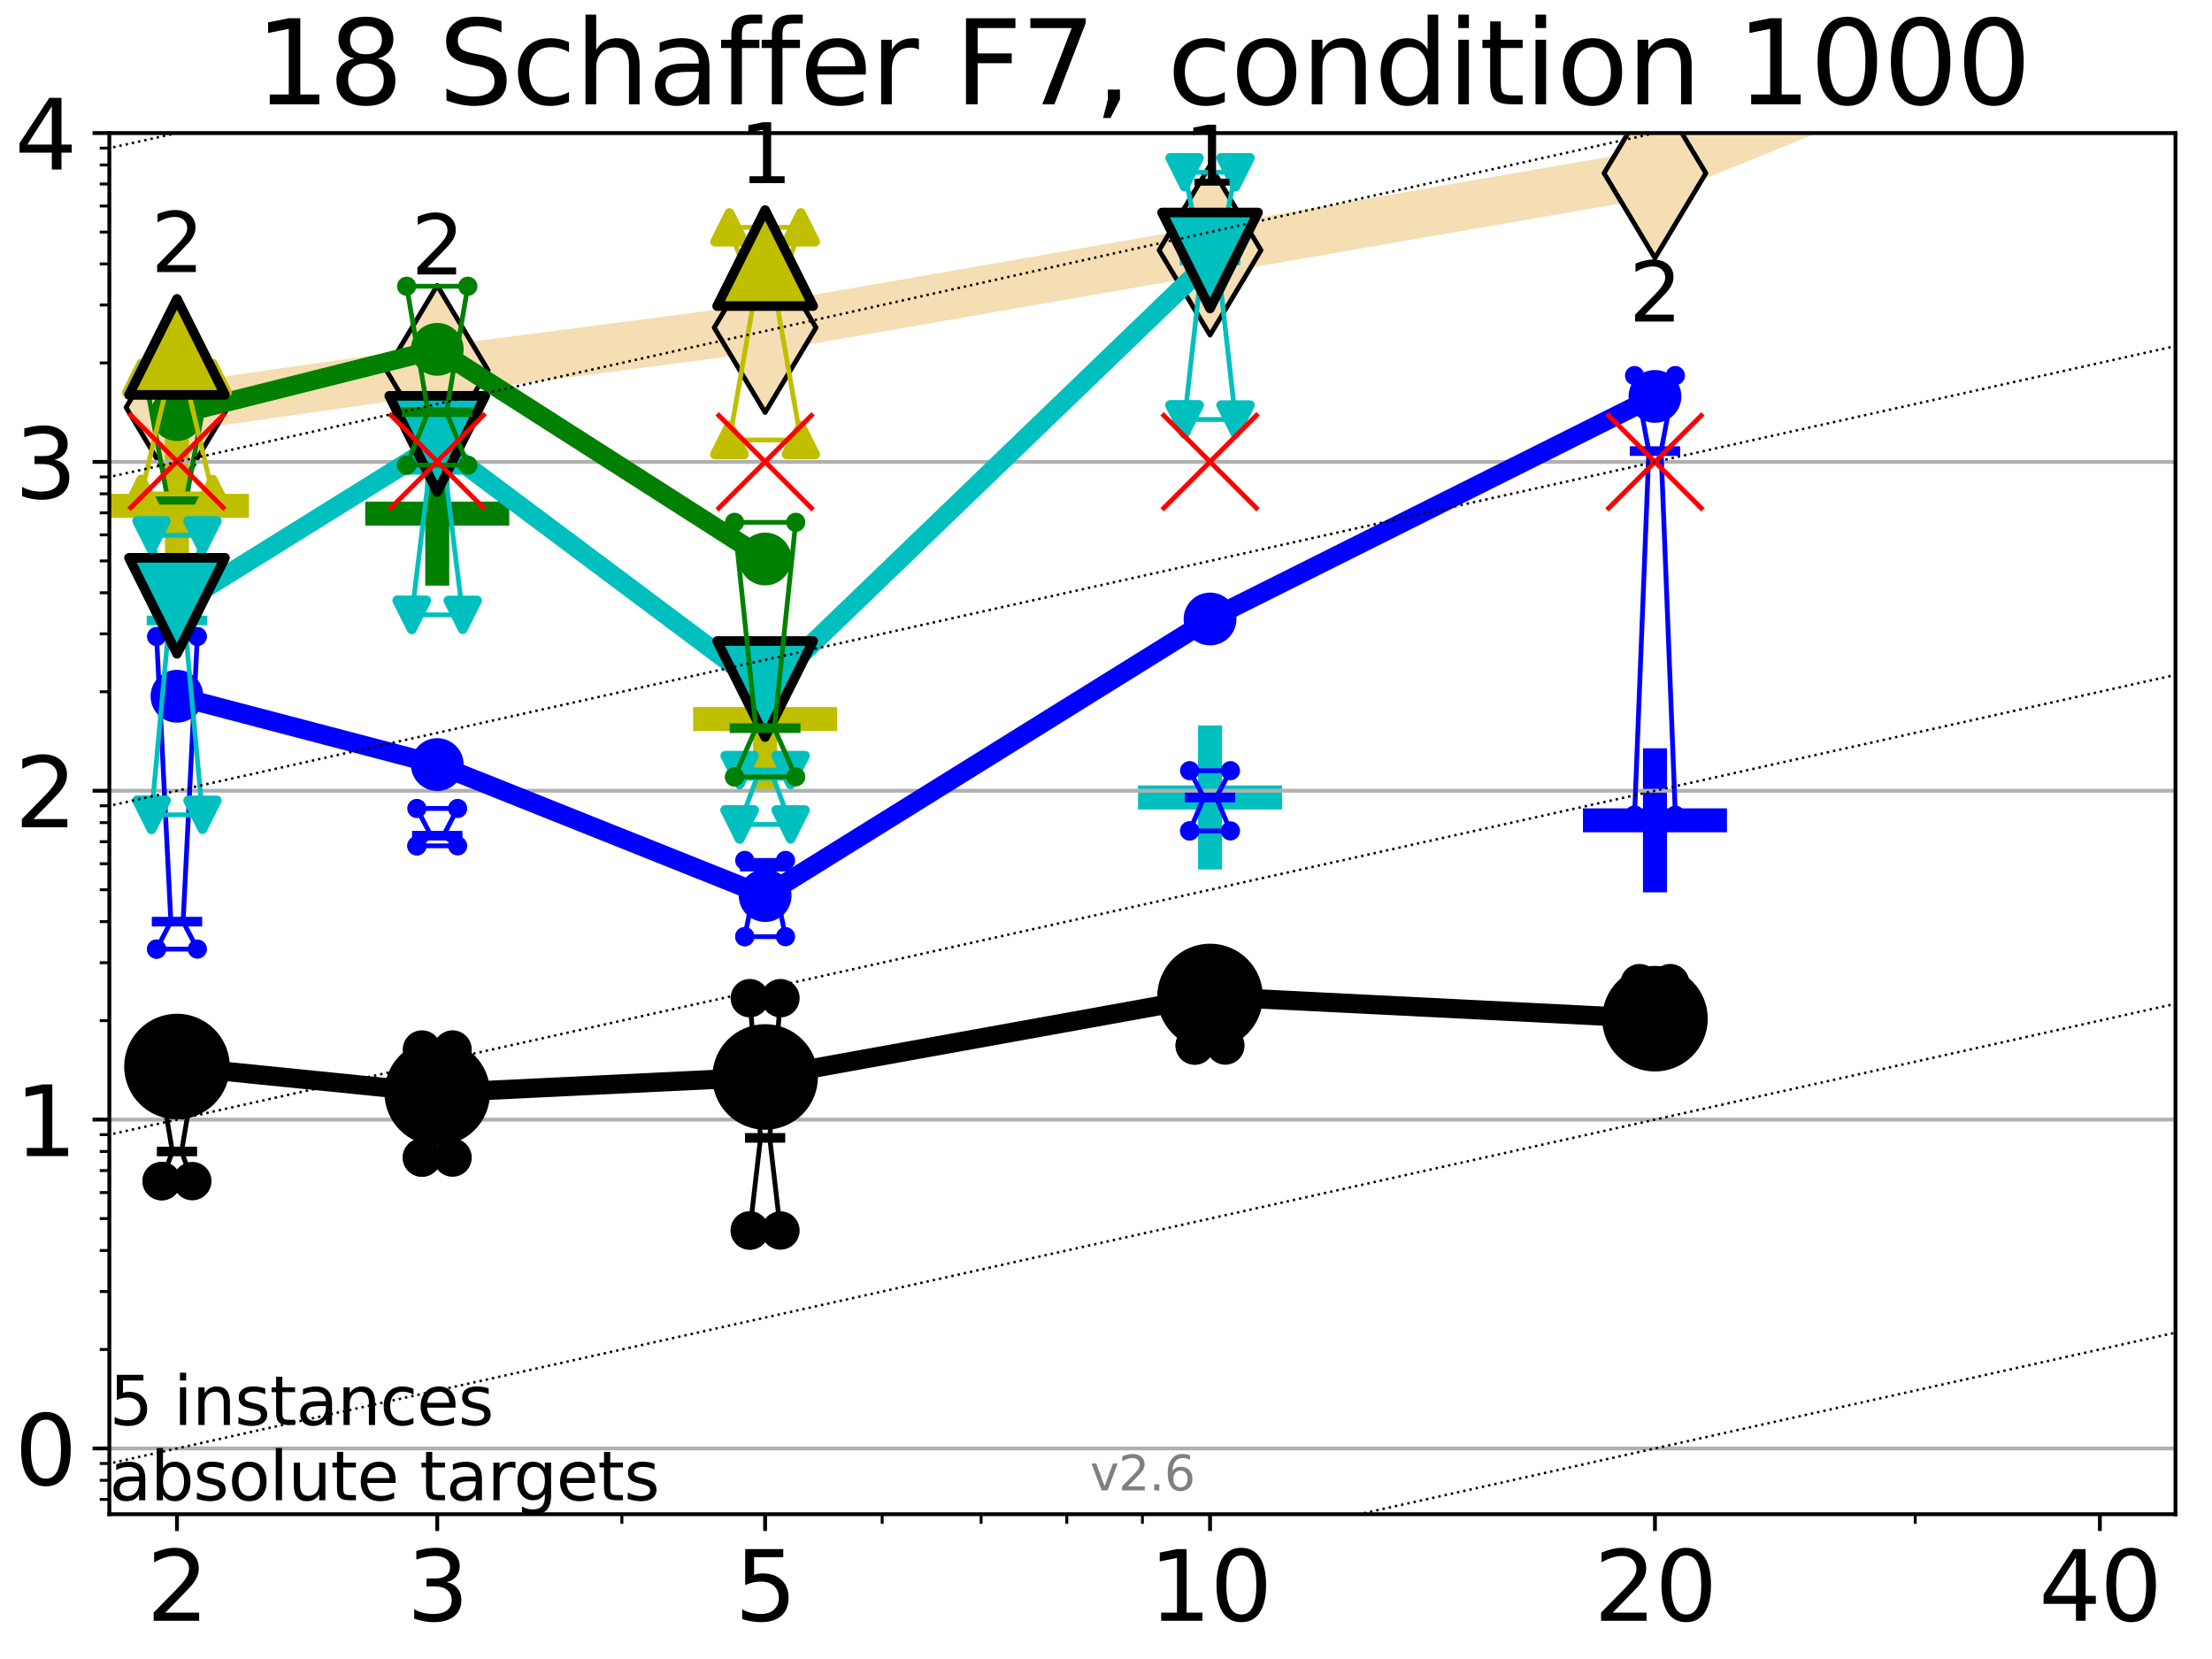 <?xml version="1.0" encoding="utf-8" standalone="no"?>
<!DOCTYPE svg PUBLIC "-//W3C//DTD SVG 1.1//EN"
  "http://www.w3.org/Graphics/SVG/1.1/DTD/svg11.dtd">
<svg xmlns:xlink="http://www.w3.org/1999/xlink" width="460.8pt" height="345.6pt" viewBox="0 0 460.8 345.6" xmlns="http://www.w3.org/2000/svg" version="1.1">
 <defs>
  <style type="text/css">*{stroke-linejoin: round; stroke-linecap: butt}</style>
 </defs>
 <g id="figure_1">
  <g id="patch_1">
   <path d="M 0 345.6 
L 460.8 345.6 
L 460.8 0 
L 0 0 
z
" style="fill: #ffffff"/>
  </g>
  <g id="axes_1">
   <g id="patch_2">
    <path d="M 22.78 315.44 
L 453.192 315.44 
L 453.192 27.72 
L 22.78 27.72 
z
" style="fill: #ffffff"/>
   </g>
   <g id="line2d_1">
    <path d="M 36.868 84.864 
L 91.085 77.15 
L 159.39 68.251 
L 252.074 52.124 
L 344.758 36.073 
L 435.662 -1 
" clip-path="url(#pa41dba0804)" style="fill: none; stroke: #f5deb3; stroke-width: 10; stroke-linecap: square"/>
    <defs>
     <path id="mc40b87f31d" d="M -0 17.678 
L 10.607 0 
L 0 -17.678 
L -10.607 -0 
z
" style="stroke: #000000; stroke-linejoin: miter"/>
    </defs>
    <g clip-path="url(#pa41dba0804)">
     <use xlink:href="#mc40b87f31d" x="36.868" y="84.864" style="fill: #f5deb3; stroke: #000000; stroke-linejoin: miter"/>
     <use xlink:href="#mc40b87f31d" x="91.085" y="77.15" style="fill: #f5deb3; stroke: #000000; stroke-linejoin: miter"/>
     <use xlink:href="#mc40b87f31d" x="159.39" y="68.251" style="fill: #f5deb3; stroke: #000000; stroke-linejoin: miter"/>
     <use xlink:href="#mc40b87f31d" x="252.074" y="52.124" style="fill: #f5deb3; stroke: #000000; stroke-linejoin: miter"/>
     <use xlink:href="#mc40b87f31d" x="344.758" y="36.073" style="fill: #f5deb3; stroke: #000000; stroke-linejoin: miter"/>
     <use xlink:href="#mc40b87f31d" x="435.662" y="-1" style="fill: #f5deb3; stroke: #000000; stroke-linejoin: miter"/>
    </g>
   </g>
   <g id="line2d_2">
    <defs>
     <path id="mb5591fa6b3" d="M -15 0 
L 15 0 
M 0 15 
L 0 -15 
" style="stroke: #00bfbf; stroke-width: 5"/>
    </defs>
    <g clip-path="url(#pa41dba0804)">
     <use xlink:href="#mb5591fa6b3" x="252.074" y="166.131" style="fill: #00bfbf; stroke: #00bfbf; stroke-width: 5"/>
    </g>
   </g>
   <g id="line2d_3">
    <defs>
     <path id="m80a57ca505" d="M -15 0 
L 15 0 
M 0 15 
L 0 -15 
" style="stroke: #0000ff; stroke-width: 5"/>
    </defs>
    <g clip-path="url(#pa41dba0804)">
     <use xlink:href="#m80a57ca505" x="344.758" y="170.889" style="fill: #0000ff; stroke: #0000ff; stroke-width: 5"/>
    </g>
   </g>
   <g id="line2d_4">
    <defs>
     <path id="medb502bc14" d="M -15 0 
L 15 0 
M 0 15 
L 0 -15 
" style="stroke: #008000; stroke-width: 5"/>
    </defs>
    <g clip-path="url(#pa41dba0804)">
     <use xlink:href="#medb502bc14" x="91.085" y="106.993" style="fill: #008000; stroke: #008000; stroke-width: 5"/>
    </g>
   </g>
   <g id="line2d_5">
    <defs>
     <path id="mdf373b0064" d="M -15 0 
L 15 0 
M 0 15 
L 0 -15 
" style="stroke: #bfbf00; stroke-width: 5"/>
    </defs>
    <g clip-path="url(#pa41dba0804)">
     <use xlink:href="#mdf373b0064" x="36.868" y="105.375" style="fill: #bfbf00; stroke: #bfbf00; stroke-width: 5"/>
    </g>
   </g>
   <g id="line2d_6">
    <g clip-path="url(#pa41dba0804)">
     <use xlink:href="#mdf373b0064" x="159.39" y="149.795" style="fill: #bfbf00; stroke: #bfbf00; stroke-width: 5"/>
    </g>
   </g>
   <g id="matplotlib.axis_1">
    <g id="xtick_1">
     <g id="line2d_7">
      <defs>
       <path id="ma43c9261bd" d="M 0 0 
L 0 3.5 
" style="stroke: #000000; stroke-width: 0.8"/>
      </defs>
      <g>
       <use xlink:href="#ma43c9261bd" x="36.868" y="315.44" style="stroke: #000000; stroke-width: 0.8"/>
      </g>
     </g>
     <g id="text_1">
      <!-- 2 -->
      <g transform="translate(30.506 337.637)scale(0.2 -0.2)">
       <defs>
        <path id="DejaVuSans-32" d="M 1228 531 
L 3431 531 
L 3431 0 
L 469 0 
L 469 531 
Q 828 903 1448 1529 
Q 2069 2156 2228 2338 
Q 2531 2678 2651 2914 
Q 2772 3150 2772 3378 
Q 2772 3750 2511 3984 
Q 2250 4219 1831 4219 
Q 1534 4219 1204 4116 
Q 875 4013 500 3803 
L 500 4441 
Q 881 4594 1212 4672 
Q 1544 4750 1819 4750 
Q 2544 4750 2975 4387 
Q 3406 4025 3406 3419 
Q 3406 3131 3298 2873 
Q 3191 2616 2906 2266 
Q 2828 2175 2409 1742 
Q 1991 1309 1228 531 
z
" transform="scale(0.016)"/>
       </defs>
       <use xlink:href="#DejaVuSans-32"/>
      </g>
     </g>
    </g>
    <g id="xtick_2">
     <g id="line2d_8">
      <g>
       <use xlink:href="#ma43c9261bd" x="91.085" y="315.44" style="stroke: #000000; stroke-width: 0.8"/>
      </g>
     </g>
     <g id="text_2">
      <!-- 3 -->
      <g transform="translate(84.723 337.637)scale(0.2 -0.2)">
       <defs>
        <path id="DejaVuSans-33" d="M 2597 2516 
Q 3050 2419 3304 2112 
Q 3559 1806 3559 1356 
Q 3559 666 3084 287 
Q 2609 -91 1734 -91 
Q 1441 -91 1130 -33 
Q 819 25 488 141 
L 488 750 
Q 750 597 1062 519 
Q 1375 441 1716 441 
Q 2309 441 2620 675 
Q 2931 909 2931 1356 
Q 2931 1769 2642 2001 
Q 2353 2234 1838 2234 
L 1294 2234 
L 1294 2753 
L 1863 2753 
Q 2328 2753 2575 2939 
Q 2822 3125 2822 3475 
Q 2822 3834 2567 4026 
Q 2313 4219 1838 4219 
Q 1578 4219 1281 4162 
Q 984 4106 628 3988 
L 628 4550 
Q 988 4650 1302 4700 
Q 1616 4750 1894 4750 
Q 2613 4750 3031 4423 
Q 3450 4097 3450 3541 
Q 3450 3153 3228 2886 
Q 3006 2619 2597 2516 
z
" transform="scale(0.016)"/>
       </defs>
       <use xlink:href="#DejaVuSans-33"/>
      </g>
     </g>
    </g>
    <g id="xtick_3">
     <g id="line2d_9">
      <g>
       <use xlink:href="#ma43c9261bd" x="159.39" y="315.44" style="stroke: #000000; stroke-width: 0.8"/>
      </g>
     </g>
     <g id="text_3">
      <!-- 5 -->
      <g transform="translate(153.028 337.637)scale(0.2 -0.2)">
       <defs>
        <path id="DejaVuSans-35" d="M 691 4666 
L 3169 4666 
L 3169 4134 
L 1269 4134 
L 1269 2991 
Q 1406 3038 1543 3061 
Q 1681 3084 1819 3084 
Q 2600 3084 3056 2656 
Q 3513 2228 3513 1497 
Q 3513 744 3044 326 
Q 2575 -91 1722 -91 
Q 1428 -91 1123 -41 
Q 819 9 494 109 
L 494 744 
Q 775 591 1075 516 
Q 1375 441 1709 441 
Q 2250 441 2565 725 
Q 2881 1009 2881 1497 
Q 2881 1984 2565 2268 
Q 2250 2553 1709 2553 
Q 1456 2553 1204 2497 
Q 953 2441 691 2322 
L 691 4666 
z
" transform="scale(0.016)"/>
       </defs>
       <use xlink:href="#DejaVuSans-35"/>
      </g>
     </g>
    </g>
    <g id="xtick_4">
     <g id="line2d_10">
      <g>
       <use xlink:href="#ma43c9261bd" x="252.074" y="315.44" style="stroke: #000000; stroke-width: 0.8"/>
      </g>
     </g>
     <g id="text_4">
      <!-- 10 -->
      <g transform="translate(239.349 337.637)scale(0.2 -0.2)">
       <defs>
        <path id="DejaVuSans-31" d="M 794 531 
L 1825 531 
L 1825 4091 
L 703 3866 
L 703 4441 
L 1819 4666 
L 2450 4666 
L 2450 531 
L 3481 531 
L 3481 0 
L 794 0 
L 794 531 
z
" transform="scale(0.016)"/>
        <path id="DejaVuSans-30" d="M 2034 4250 
Q 1547 4250 1301 3770 
Q 1056 3291 1056 2328 
Q 1056 1369 1301 889 
Q 1547 409 2034 409 
Q 2525 409 2770 889 
Q 3016 1369 3016 2328 
Q 3016 3291 2770 3770 
Q 2525 4250 2034 4250 
z
M 2034 4750 
Q 2819 4750 3233 4129 
Q 3647 3509 3647 2328 
Q 3647 1150 3233 529 
Q 2819 -91 2034 -91 
Q 1250 -91 836 529 
Q 422 1150 422 2328 
Q 422 3509 836 4129 
Q 1250 4750 2034 4750 
z
" transform="scale(0.016)"/>
       </defs>
       <use xlink:href="#DejaVuSans-31"/>
       <use xlink:href="#DejaVuSans-30" x="63.623"/>
      </g>
     </g>
    </g>
    <g id="xtick_5">
     <g id="line2d_11">
      <g>
       <use xlink:href="#ma43c9261bd" x="344.758" y="315.44" style="stroke: #000000; stroke-width: 0.8"/>
      </g>
     </g>
     <g id="text_5">
      <!-- 20 -->
      <g transform="translate(332.033 337.637)scale(0.2 -0.2)">
       <use xlink:href="#DejaVuSans-32"/>
       <use xlink:href="#DejaVuSans-30" x="63.623"/>
      </g>
     </g>
    </g>
    <g id="xtick_6">
     <g id="line2d_12">
      <g>
       <use xlink:href="#ma43c9261bd" x="437.443" y="315.44" style="stroke: #000000; stroke-width: 0.8"/>
      </g>
     </g>
     <g id="text_6">
      <!-- 40 -->
      <g transform="translate(424.718 337.637)scale(0.2 -0.2)">
       <defs>
        <path id="DejaVuSans-34" d="M 2419 4116 
L 825 1625 
L 2419 1625 
L 2419 4116 
z
M 2253 4666 
L 3047 4666 
L 3047 1625 
L 3713 1625 
L 3713 1100 
L 3047 1100 
L 3047 0 
L 2419 0 
L 2419 1100 
L 313 1100 
L 313 1709 
L 2253 4666 
z
" transform="scale(0.016)"/>
       </defs>
       <use xlink:href="#DejaVuSans-34"/>
       <use xlink:href="#DejaVuSans-30" x="63.623"/>
      </g>
     </g>
    </g>
    <g id="xtick_7">
     <g id="line2d_13">
      <defs>
       <path id="m9b8ad502ed" d="M 0 0 
L 0 2 
" style="stroke: #000000; stroke-width: 0.6"/>
      </defs>
      <g>
       <use xlink:href="#m9b8ad502ed" x="129.552" y="315.44" style="stroke: #000000; stroke-width: 0.6"/>
      </g>
     </g>
    </g>
    <g id="xtick_8">
     <g id="line2d_14">
      <g>
       <use xlink:href="#m9b8ad502ed" x="183.769" y="315.44" style="stroke: #000000; stroke-width: 0.6"/>
      </g>
     </g>
    </g>
    <g id="xtick_9">
     <g id="line2d_15">
      <g>
       <use xlink:href="#m9b8ad502ed" x="204.381" y="315.44" style="stroke: #000000; stroke-width: 0.6"/>
      </g>
     </g>
    </g>
    <g id="xtick_10">
     <g id="line2d_16">
      <g>
       <use xlink:href="#m9b8ad502ed" x="222.237" y="315.44" style="stroke: #000000; stroke-width: 0.6"/>
      </g>
     </g>
    </g>
    <g id="xtick_11">
     <g id="line2d_17">
      <g>
       <use xlink:href="#m9b8ad502ed" x="237.986" y="315.44" style="stroke: #000000; stroke-width: 0.6"/>
      </g>
     </g>
    </g>
    <g id="xtick_12">
     <g id="line2d_18">
      <g>
       <use xlink:href="#m9b8ad502ed" x="398.975" y="315.44" style="stroke: #000000; stroke-width: 0.6"/>
      </g>
     </g>
    </g>
   </g>
   <g id="matplotlib.axis_2">
    <g id="ytick_1">
     <g id="line2d_19">
      <path d="M 22.78 301.739 
L 453.192 301.739 
" clip-path="url(#pa41dba0804)" style="fill: none; stroke: #b0b0b0; stroke-width: 0.8; stroke-linecap: square"/>
     </g>
     <g id="line2d_20">
      <defs>
       <path id="mdbf54a8d33" d="M 0 0 
L -3.5 0 
" style="stroke: #000000; stroke-width: 0.8"/>
      </defs>
      <g>
       <use xlink:href="#mdbf54a8d33" x="22.78" y="301.739" style="stroke: #000000; stroke-width: 0.8"/>
      </g>
     </g>
     <g id="text_7">
      <!-- 0 -->
      <g transform="translate(3.055 309.337)scale(0.2 -0.2)">
       <use xlink:href="#DejaVuSans-30"/>
      </g>
     </g>
    </g>
    <g id="ytick_2">
     <g id="line2d_21">
      <path d="M 22.78 233.234 
L 453.192 233.234 
" clip-path="url(#pa41dba0804)" style="fill: none; stroke: #b0b0b0; stroke-width: 0.8; stroke-linecap: square"/>
     </g>
     <g id="line2d_22">
      <g>
       <use xlink:href="#mdbf54a8d33" x="22.78" y="233.234" style="stroke: #000000; stroke-width: 0.8"/>
      </g>
     </g>
     <g id="text_8">
      <!-- 1 -->
      <g transform="translate(3.055 240.833)scale(0.2 -0.2)">
       <use xlink:href="#DejaVuSans-31"/>
      </g>
     </g>
    </g>
    <g id="ytick_3">
     <g id="line2d_23">
      <path d="M 22.78 164.73 
L 453.192 164.73 
" clip-path="url(#pa41dba0804)" style="fill: none; stroke: #b0b0b0; stroke-width: 0.8; stroke-linecap: square"/>
     </g>
     <g id="line2d_24">
      <g>
       <use xlink:href="#mdbf54a8d33" x="22.78" y="164.73" style="stroke: #000000; stroke-width: 0.8"/>
      </g>
     </g>
     <g id="text_9">
      <!-- 2 -->
      <g transform="translate(3.055 172.328)scale(0.2 -0.2)">
       <use xlink:href="#DejaVuSans-32"/>
      </g>
     </g>
    </g>
    <g id="ytick_4">
     <g id="line2d_25">
      <path d="M 22.78 96.225 
L 453.192 96.225 
" clip-path="url(#pa41dba0804)" style="fill: none; stroke: #b0b0b0; stroke-width: 0.8; stroke-linecap: square"/>
     </g>
     <g id="line2d_26">
      <g>
       <use xlink:href="#mdbf54a8d33" x="22.78" y="96.225" style="stroke: #000000; stroke-width: 0.8"/>
      </g>
     </g>
     <g id="text_10">
      <!-- 3 -->
      <g transform="translate(3.055 103.823)scale(0.2 -0.2)">
       <use xlink:href="#DejaVuSans-33"/>
      </g>
     </g>
    </g>
    <g id="ytick_5">
     <g id="line2d_27">
      <path d="M 22.78 27.72 
L 453.192 27.72 
" clip-path="url(#pa41dba0804)" style="fill: none; stroke: #b0b0b0; stroke-width: 0.8; stroke-linecap: square"/>
     </g>
     <g id="line2d_28">
      <g>
       <use xlink:href="#mdbf54a8d33" x="22.78" y="27.72" style="stroke: #000000; stroke-width: 0.8"/>
      </g>
     </g>
     <g id="text_11">
      <!-- 4 -->
      <g transform="translate(3.055 35.318)scale(0.2 -0.2)">
       <use xlink:href="#DejaVuSans-34"/>
      </g>
     </g>
    </g>
    <g id="ytick_6">
     <g id="line2d_29">
      <defs>
       <path id="mfc922393d2" d="M 0 0 
L -2 0 
" style="stroke: #000000; stroke-width: 0.6"/>
      </defs>
      <g>
       <use xlink:href="#mfc922393d2" x="22.78" y="312.351" style="stroke: #000000; stroke-width: 0.6"/>
      </g>
     </g>
    </g>
    <g id="ytick_7">
     <g id="line2d_30">
      <g>
       <use xlink:href="#mfc922393d2" x="22.78" y="308.378" style="stroke: #000000; stroke-width: 0.6"/>
      </g>
     </g>
    </g>
    <g id="ytick_8">
     <g id="line2d_31">
      <g>
       <use xlink:href="#mfc922393d2" x="22.78" y="304.874" style="stroke: #000000; stroke-width: 0.6"/>
      </g>
     </g>
    </g>
    <g id="ytick_9">
     <g id="line2d_32">
      <g>
       <use xlink:href="#mfc922393d2" x="22.78" y="281.117" style="stroke: #000000; stroke-width: 0.6"/>
      </g>
     </g>
    </g>
    <g id="ytick_10">
     <g id="line2d_33">
      <g>
       <use xlink:href="#mfc922393d2" x="22.78" y="269.054" style="stroke: #000000; stroke-width: 0.6"/>
      </g>
     </g>
    </g>
    <g id="ytick_11">
     <g id="line2d_34">
      <g>
       <use xlink:href="#mfc922393d2" x="22.78" y="260.495" style="stroke: #000000; stroke-width: 0.6"/>
      </g>
     </g>
    </g>
    <g id="ytick_12">
     <g id="line2d_35">
      <g>
       <use xlink:href="#mfc922393d2" x="22.78" y="253.856" style="stroke: #000000; stroke-width: 0.6"/>
      </g>
     </g>
    </g>
    <g id="ytick_13">
     <g id="line2d_36">
      <g>
       <use xlink:href="#mfc922393d2" x="22.78" y="248.432" style="stroke: #000000; stroke-width: 0.6"/>
      </g>
     </g>
    </g>
    <g id="ytick_14">
     <g id="line2d_37">
      <g>
       <use xlink:href="#mfc922393d2" x="22.78" y="243.846" style="stroke: #000000; stroke-width: 0.6"/>
      </g>
     </g>
    </g>
    <g id="ytick_15">
     <g id="line2d_38">
      <g>
       <use xlink:href="#mfc922393d2" x="22.78" y="239.873" style="stroke: #000000; stroke-width: 0.6"/>
      </g>
     </g>
    </g>
    <g id="ytick_16">
     <g id="line2d_39">
      <g>
       <use xlink:href="#mfc922393d2" x="22.78" y="236.369" style="stroke: #000000; stroke-width: 0.6"/>
      </g>
     </g>
    </g>
    <g id="ytick_17">
     <g id="line2d_40">
      <g>
       <use xlink:href="#mfc922393d2" x="22.78" y="212.612" style="stroke: #000000; stroke-width: 0.6"/>
      </g>
     </g>
    </g>
    <g id="ytick_18">
     <g id="line2d_41">
      <g>
       <use xlink:href="#mfc922393d2" x="22.78" y="200.549" style="stroke: #000000; stroke-width: 0.6"/>
      </g>
     </g>
    </g>
    <g id="ytick_19">
     <g id="line2d_42">
      <g>
       <use xlink:href="#mfc922393d2" x="22.78" y="191.99" style="stroke: #000000; stroke-width: 0.6"/>
      </g>
     </g>
    </g>
    <g id="ytick_20">
     <g id="line2d_43">
      <g>
       <use xlink:href="#mfc922393d2" x="22.78" y="185.352" style="stroke: #000000; stroke-width: 0.6"/>
      </g>
     </g>
    </g>
    <g id="ytick_21">
     <g id="line2d_44">
      <g>
       <use xlink:href="#mfc922393d2" x="22.78" y="179.927" style="stroke: #000000; stroke-width: 0.6"/>
      </g>
     </g>
    </g>
    <g id="ytick_22">
     <g id="line2d_45">
      <g>
       <use xlink:href="#mfc922393d2" x="22.78" y="175.341" style="stroke: #000000; stroke-width: 0.6"/>
      </g>
     </g>
    </g>
    <g id="ytick_23">
     <g id="line2d_46">
      <g>
       <use xlink:href="#mfc922393d2" x="22.78" y="171.368" style="stroke: #000000; stroke-width: 0.6"/>
      </g>
     </g>
    </g>
    <g id="ytick_24">
     <g id="line2d_47">
      <g>
       <use xlink:href="#mfc922393d2" x="22.78" y="167.864" style="stroke: #000000; stroke-width: 0.6"/>
      </g>
     </g>
    </g>
    <g id="ytick_25">
     <g id="line2d_48">
      <g>
       <use xlink:href="#mfc922393d2" x="22.78" y="144.108" style="stroke: #000000; stroke-width: 0.6"/>
      </g>
     </g>
    </g>
    <g id="ytick_26">
     <g id="line2d_49">
      <g>
       <use xlink:href="#mfc922393d2" x="22.78" y="132.044" style="stroke: #000000; stroke-width: 0.6"/>
      </g>
     </g>
    </g>
    <g id="ytick_27">
     <g id="line2d_50">
      <g>
       <use xlink:href="#mfc922393d2" x="22.78" y="123.486" style="stroke: #000000; stroke-width: 0.6"/>
      </g>
     </g>
    </g>
    <g id="ytick_28">
     <g id="line2d_51">
      <g>
       <use xlink:href="#mfc922393d2" x="22.78" y="116.847" style="stroke: #000000; stroke-width: 0.6"/>
      </g>
     </g>
    </g>
    <g id="ytick_29">
     <g id="line2d_52">
      <g>
       <use xlink:href="#mfc922393d2" x="22.78" y="111.422" style="stroke: #000000; stroke-width: 0.6"/>
      </g>
     </g>
    </g>
    <g id="ytick_30">
     <g id="line2d_53">
      <g>
       <use xlink:href="#mfc922393d2" x="22.78" y="106.836" style="stroke: #000000; stroke-width: 0.6"/>
      </g>
     </g>
    </g>
    <g id="ytick_31">
     <g id="line2d_54">
      <g>
       <use xlink:href="#mfc922393d2" x="22.78" y="102.864" style="stroke: #000000; stroke-width: 0.6"/>
      </g>
     </g>
    </g>
    <g id="ytick_32">
     <g id="line2d_55">
      <g>
       <use xlink:href="#mfc922393d2" x="22.78" y="99.359" style="stroke: #000000; stroke-width: 0.6"/>
      </g>
     </g>
    </g>
    <g id="ytick_33">
     <g id="line2d_56">
      <g>
       <use xlink:href="#mfc922393d2" x="22.78" y="75.603" style="stroke: #000000; stroke-width: 0.6"/>
      </g>
     </g>
    </g>
    <g id="ytick_34">
     <g id="line2d_57">
      <g>
       <use xlink:href="#mfc922393d2" x="22.78" y="63.54" style="stroke: #000000; stroke-width: 0.6"/>
      </g>
     </g>
    </g>
    <g id="ytick_35">
     <g id="line2d_58">
      <g>
       <use xlink:href="#mfc922393d2" x="22.78" y="54.981" style="stroke: #000000; stroke-width: 0.6"/>
      </g>
     </g>
    </g>
    <g id="ytick_36">
     <g id="line2d_59">
      <g>
       <use xlink:href="#mfc922393d2" x="22.78" y="48.342" style="stroke: #000000; stroke-width: 0.6"/>
      </g>
     </g>
    </g>
    <g id="ytick_37">
     <g id="line2d_60">
      <g>
       <use xlink:href="#mfc922393d2" x="22.78" y="42.918" style="stroke: #000000; stroke-width: 0.6"/>
      </g>
     </g>
    </g>
    <g id="ytick_38">
     <g id="line2d_61">
      <g>
       <use xlink:href="#mfc922393d2" x="22.78" y="38.332" style="stroke: #000000; stroke-width: 0.6"/>
      </g>
     </g>
    </g>
    <g id="ytick_39">
     <g id="line2d_62">
      <g>
       <use xlink:href="#mfc922393d2" x="22.78" y="34.359" style="stroke: #000000; stroke-width: 0.6"/>
      </g>
     </g>
    </g>
    <g id="ytick_40">
     <g id="line2d_63">
      <g>
       <use xlink:href="#mfc922393d2" x="22.78" y="30.855" style="stroke: #000000; stroke-width: 0.6"/>
      </g>
     </g>
    </g>
   </g>
   <g id="line2d_64">
    <path d="M 33.682 246.051 
L 35.912 239.873 
L 33.682 226.595 
L 40.054 226.595 
L 37.824 239.873 
L 40.054 246.051 
L 33.682 246.051 
" clip-path="url(#pa41dba0804)" style="fill: none; stroke: #000000; stroke-linecap: square"/>
   </g>
   <g id="line2d_65">
    <path d="M 33.682 246.051 
L 40.054 246.051 
L 40.054 226.595 
L 33.682 226.595 
L 33.682 246.051 
" clip-path="url(#pa41dba0804)" style="fill: none"/>
    <defs>
     <path id="mc787488f03" d="M 0 3 
C 0.796 3 1.559 2.684 2.121 2.121 
C 2.684 1.559 3 0.796 3 0 
C 3 -0.796 2.684 -1.559 2.121 -2.121 
C 1.559 -2.684 0.796 -3 0 -3 
C -0.796 -3 -1.559 -2.684 -2.121 -2.121 
C -2.684 -1.559 -3 -0.796 -3 0 
C -3 0.796 -2.684 1.559 -2.121 2.121 
C -1.559 2.684 -0.796 3 0 3 
z
" style="stroke: #000000; stroke-width: 2"/>
    </defs>
    <g clip-path="url(#pa41dba0804)">
     <use xlink:href="#mc787488f03" x="33.682" y="246.051" style="stroke: #000000; stroke-width: 2"/>
     <use xlink:href="#mc787488f03" x="40.054" y="246.051" style="stroke: #000000; stroke-width: 2"/>
     <use xlink:href="#mc787488f03" x="40.054" y="226.595" style="stroke: #000000; stroke-width: 2"/>
     <use xlink:href="#mc787488f03" x="33.682" y="226.595" style="stroke: #000000; stroke-width: 2"/>
     <use xlink:href="#mc787488f03" x="33.682" y="246.051" style="stroke: #000000; stroke-width: 2"/>
    </g>
   </g>
   <g id="line2d_66">
    <path d="M 33.682 239.873 
L 40.054 239.873 
" clip-path="url(#pa41dba0804)" style="fill: none; stroke: #000000; stroke-width: 2; stroke-linecap: square"/>
   </g>
   <g id="line2d_67">
    <path d="M 87.899 241.139 
L 90.129 232.259 
L 87.899 218.638 
L 94.271 218.638 
L 92.041 232.259 
L 94.271 241.139 
L 87.899 241.139 
" clip-path="url(#pa41dba0804)" style="fill: none; stroke: #000000; stroke-linecap: square"/>
   </g>
   <g id="line2d_68">
    <path d="M 87.899 241.139 
L 94.271 241.139 
L 94.271 218.638 
L 87.899 218.638 
L 87.899 241.139 
" clip-path="url(#pa41dba0804)" style="fill: none"/>
    <g clip-path="url(#pa41dba0804)">
     <use xlink:href="#mc787488f03" x="87.899" y="241.139" style="stroke: #000000; stroke-width: 2"/>
     <use xlink:href="#mc787488f03" x="94.271" y="241.139" style="stroke: #000000; stroke-width: 2"/>
     <use xlink:href="#mc787488f03" x="94.271" y="218.638" style="stroke: #000000; stroke-width: 2"/>
     <use xlink:href="#mc787488f03" x="87.899" y="218.638" style="stroke: #000000; stroke-width: 2"/>
     <use xlink:href="#mc787488f03" x="87.899" y="241.139" style="stroke: #000000; stroke-width: 2"/>
    </g>
   </g>
   <g id="line2d_69">
    <path d="M 87.899 232.259 
L 94.271 232.259 
" clip-path="url(#pa41dba0804)" style="fill: none; stroke: #000000; stroke-width: 2; stroke-linecap: square"/>
   </g>
   <g id="line2d_70">
    <path d="M 156.204 256.337 
L 158.434 237.037 
L 156.204 207.941 
L 162.576 207.941 
L 160.346 237.037 
L 162.576 256.337 
L 156.204 256.337 
" clip-path="url(#pa41dba0804)" style="fill: none; stroke: #000000; stroke-linecap: square"/>
   </g>
   <g id="line2d_71">
    <path d="M 156.204 256.337 
L 162.576 256.337 
L 162.576 207.941 
L 156.204 207.941 
L 156.204 256.337 
" clip-path="url(#pa41dba0804)" style="fill: none"/>
    <g clip-path="url(#pa41dba0804)">
     <use xlink:href="#mc787488f03" x="156.204" y="256.337" style="stroke: #000000; stroke-width: 2"/>
     <use xlink:href="#mc787488f03" x="162.576" y="256.337" style="stroke: #000000; stroke-width: 2"/>
     <use xlink:href="#mc787488f03" x="162.576" y="207.941" style="stroke: #000000; stroke-width: 2"/>
     <use xlink:href="#mc787488f03" x="156.204" y="207.941" style="stroke: #000000; stroke-width: 2"/>
     <use xlink:href="#mc787488f03" x="156.204" y="256.337" style="stroke: #000000; stroke-width: 2"/>
    </g>
   </g>
   <g id="line2d_72">
    <path d="M 156.204 237.037 
L 162.576 237.037 
" clip-path="url(#pa41dba0804)" style="fill: none; stroke: #000000; stroke-width: 2; stroke-linecap: square"/>
   </g>
   <g id="line2d_73">
    <path d="M 248.888 217.8 
L 251.118 212.169 
L 248.888 205.736 
L 255.26 205.736 
L 253.03 212.169 
L 255.26 217.8 
L 248.888 217.8 
" clip-path="url(#pa41dba0804)" style="fill: none; stroke: #000000; stroke-linecap: square"/>
   </g>
   <g id="line2d_74">
    <path d="M 248.888 217.8 
L 255.26 217.8 
L 255.26 205.736 
L 248.888 205.736 
L 248.888 217.8 
" clip-path="url(#pa41dba0804)" style="fill: none"/>
    <g clip-path="url(#pa41dba0804)">
     <use xlink:href="#mc787488f03" x="248.888" y="217.8" style="stroke: #000000; stroke-width: 2"/>
     <use xlink:href="#mc787488f03" x="255.26" y="217.8" style="stroke: #000000; stroke-width: 2"/>
     <use xlink:href="#mc787488f03" x="255.26" y="205.736" style="stroke: #000000; stroke-width: 2"/>
     <use xlink:href="#mc787488f03" x="248.888" y="205.736" style="stroke: #000000; stroke-width: 2"/>
     <use xlink:href="#mc787488f03" x="248.888" y="217.8" style="stroke: #000000; stroke-width: 2"/>
    </g>
   </g>
   <g id="line2d_75">
    <path d="M 248.888 212.169 
L 255.26 212.169 
" clip-path="url(#pa41dba0804)" style="fill: none; stroke: #000000; stroke-width: 2; stroke-linecap: square"/>
   </g>
   <g id="line2d_76">
    <path d="M 341.572 217.36 
L 343.803 211.878 
L 341.572 204.807 
L 347.945 204.807 
L 345.714 211.878 
L 347.945 217.36 
L 341.572 217.36 
" clip-path="url(#pa41dba0804)" style="fill: none; stroke: #000000; stroke-linecap: square"/>
   </g>
   <g id="line2d_77">
    <path d="M 341.572 217.36 
L 347.945 217.36 
L 347.945 204.807 
L 341.572 204.807 
L 341.572 217.36 
" clip-path="url(#pa41dba0804)" style="fill: none"/>
    <g clip-path="url(#pa41dba0804)">
     <use xlink:href="#mc787488f03" x="341.572" y="217.36" style="stroke: #000000; stroke-width: 2"/>
     <use xlink:href="#mc787488f03" x="347.945" y="217.36" style="stroke: #000000; stroke-width: 2"/>
     <use xlink:href="#mc787488f03" x="347.945" y="204.807" style="stroke: #000000; stroke-width: 2"/>
     <use xlink:href="#mc787488f03" x="341.572" y="204.807" style="stroke: #000000; stroke-width: 2"/>
     <use xlink:href="#mc787488f03" x="341.572" y="217.36" style="stroke: #000000; stroke-width: 2"/>
    </g>
   </g>
   <g id="line2d_78">
    <path d="M 341.572 211.878 
L 347.945 211.878 
" clip-path="url(#pa41dba0804)" style="fill: none; stroke: #000000; stroke-width: 2; stroke-linecap: square"/>
   </g>
   <g id="line2d_79">
    <path d="M 36.868 222.18 
L 91.085 227.645 
" clip-path="url(#pa41dba0804)" style="fill: none; stroke: #000000; stroke-width: 4; stroke-linecap: square"/>
   </g>
   <g id="line2d_80">
    <path d="M 91.085 227.645 
L 159.39 224.35 
" clip-path="url(#pa41dba0804)" style="fill: none; stroke: #000000; stroke-width: 4; stroke-linecap: square"/>
   </g>
   <g id="line2d_81">
    <path d="M 159.39 224.35 
L 252.074 207.587 
" clip-path="url(#pa41dba0804)" style="fill: none; stroke: #000000; stroke-width: 4; stroke-linecap: square"/>
   </g>
   <g id="line2d_82">
    <path d="M 252.074 207.587 
L 344.758 212.213 
" clip-path="url(#pa41dba0804)" style="fill: none; stroke: #000000; stroke-width: 4; stroke-linecap: square"/>
   </g>
   <g id="line2d_83">
    <path d="M 36.868 222.18 
L 91.085 227.645 
L 159.39 224.35 
L 252.074 207.587 
L 344.758 212.213 
" clip-path="url(#pa41dba0804)" style="fill: none"/>
    <defs>
     <path id="mb43f177246" d="M 0 10 
C 2.652 10 5.196 8.946 7.071 7.071 
C 8.946 5.196 10 2.652 10 0 
C 10 -2.652 8.946 -5.196 7.071 -7.071 
C 5.196 -8.946 2.652 -10 0 -10 
C -2.652 -10 -5.196 -8.946 -7.071 -7.071 
C -8.946 -5.196 -10 -2.652 -10 0 
C -10 2.652 -8.946 5.196 -7.071 7.071 
C -5.196 8.946 -2.652 10 0 10 
z
" style="stroke: #000000; stroke-width: 2"/>
    </defs>
    <g clip-path="url(#pa41dba0804)">
     <use xlink:href="#mb43f177246" x="36.868" y="222.18" style="stroke: #000000; stroke-width: 2"/>
     <use xlink:href="#mb43f177246" x="91.085" y="227.645" style="stroke: #000000; stroke-width: 2"/>
     <use xlink:href="#mb43f177246" x="159.39" y="224.35" style="stroke: #000000; stroke-width: 2"/>
     <use xlink:href="#mb43f177246" x="252.074" y="207.587" style="stroke: #000000; stroke-width: 2"/>
     <use xlink:href="#mb43f177246" x="344.758" y="212.213" style="stroke: #000000; stroke-width: 2"/>
    </g>
   </g>
   <g id="line2d_84">
    <path d="M 32.62 197.714 
L 35.594 191.99 
L 32.62 132.595 
L 41.116 132.595 
L 38.143 191.99 
L 41.116 197.714 
L 32.62 197.714 
" clip-path="url(#pa41dba0804)" style="fill: none; stroke: #0000ff; stroke-linecap: square"/>
   </g>
   <g id="line2d_85">
    <path d="M 32.62 197.714 
L 41.116 197.714 
L 41.116 132.595 
L 32.62 132.595 
L 32.62 197.714 
" clip-path="url(#pa41dba0804)" style="fill: none"/>
    <defs>
     <path id="m9235e4371e" d="M 0 1.5 
C 0.398 1.5 0.779 1.342 1.061 1.061 
C 1.342 0.779 1.5 0.398 1.5 0 
C 1.5 -0.398 1.342 -0.779 1.061 -1.061 
C 0.779 -1.342 0.398 -1.5 0 -1.5 
C -0.398 -1.5 -0.779 -1.342 -1.061 -1.061 
C -1.342 -0.779 -1.5 -0.398 -1.5 0 
C -1.5 0.398 -1.342 0.779 -1.061 1.061 
C -0.779 1.342 -0.398 1.5 0 1.5 
z
" style="stroke: #0000ff"/>
    </defs>
    <g clip-path="url(#pa41dba0804)">
     <use xlink:href="#m9235e4371e" x="32.62" y="197.714" style="fill: #0000ff; stroke: #0000ff"/>
     <use xlink:href="#m9235e4371e" x="41.116" y="197.714" style="fill: #0000ff; stroke: #0000ff"/>
     <use xlink:href="#m9235e4371e" x="41.116" y="132.595" style="fill: #0000ff; stroke: #0000ff"/>
     <use xlink:href="#m9235e4371e" x="32.62" y="132.595" style="fill: #0000ff; stroke: #0000ff"/>
     <use xlink:href="#m9235e4371e" x="32.62" y="197.714" style="fill: #0000ff; stroke: #0000ff"/>
    </g>
   </g>
   <g id="line2d_86">
    <path d="M 32.62 191.99 
L 41.116 191.99 
" clip-path="url(#pa41dba0804)" style="fill: none; stroke: #0000ff; stroke-width: 2; stroke-linecap: square"/>
   </g>
   <g id="line2d_87">
    <path d="M 86.837 176.203 
L 89.811 174.093 
L 86.837 168.42 
L 95.333 168.42 
L 92.359 174.093 
L 95.333 176.203 
L 86.837 176.203 
" clip-path="url(#pa41dba0804)" style="fill: none; stroke: #0000ff; stroke-linecap: square"/>
   </g>
   <g id="line2d_88">
    <path d="M 86.837 176.203 
L 95.333 176.203 
L 95.333 168.42 
L 86.837 168.42 
L 86.837 176.203 
" clip-path="url(#pa41dba0804)" style="fill: none"/>
    <g clip-path="url(#pa41dba0804)">
     <use xlink:href="#m9235e4371e" x="86.837" y="176.203" style="fill: #0000ff; stroke: #0000ff"/>
     <use xlink:href="#m9235e4371e" x="95.333" y="176.203" style="fill: #0000ff; stroke: #0000ff"/>
     <use xlink:href="#m9235e4371e" x="95.333" y="168.42" style="fill: #0000ff; stroke: #0000ff"/>
     <use xlink:href="#m9235e4371e" x="86.837" y="168.42" style="fill: #0000ff; stroke: #0000ff"/>
     <use xlink:href="#m9235e4371e" x="86.837" y="176.203" style="fill: #0000ff; stroke: #0000ff"/>
    </g>
   </g>
   <g id="line2d_89">
    <path d="M 86.837 174.093 
L 95.333 174.093 
" clip-path="url(#pa41dba0804)" style="fill: none; stroke: #0000ff; stroke-width: 2; stroke-linecap: square"/>
   </g>
   <g id="line2d_90">
    <path d="M 155.142 195.125 
L 158.116 180.528 
L 155.142 179.241 
L 163.638 179.241 
L 160.665 180.528 
L 163.638 195.125 
L 155.142 195.125 
" clip-path="url(#pa41dba0804)" style="fill: none; stroke: #0000ff; stroke-linecap: square"/>
   </g>
   <g id="line2d_91">
    <path d="M 155.142 195.125 
L 163.638 195.125 
L 163.638 179.241 
L 155.142 179.241 
L 155.142 195.125 
" clip-path="url(#pa41dba0804)" style="fill: none"/>
    <g clip-path="url(#pa41dba0804)">
     <use xlink:href="#m9235e4371e" x="155.142" y="195.125" style="fill: #0000ff; stroke: #0000ff"/>
     <use xlink:href="#m9235e4371e" x="163.638" y="195.125" style="fill: #0000ff; stroke: #0000ff"/>
     <use xlink:href="#m9235e4371e" x="163.638" y="179.241" style="fill: #0000ff; stroke: #0000ff"/>
     <use xlink:href="#m9235e4371e" x="155.142" y="179.241" style="fill: #0000ff; stroke: #0000ff"/>
     <use xlink:href="#m9235e4371e" x="155.142" y="195.125" style="fill: #0000ff; stroke: #0000ff"/>
    </g>
   </g>
   <g id="line2d_92">
    <path d="M 155.142 180.528 
L 163.638 180.528 
" clip-path="url(#pa41dba0804)" style="fill: none; stroke: #0000ff; stroke-width: 2; stroke-linecap: square"/>
   </g>
   <g id="line2d_93">
    <path d="M 247.826 173.091 
L 250.8 166.131 
L 247.826 160.546 
L 256.322 160.546 
L 253.349 166.131 
L 256.322 173.091 
L 247.826 173.091 
" clip-path="url(#pa41dba0804)" style="fill: none; stroke: #0000ff; stroke-linecap: square"/>
   </g>
   <g id="line2d_94">
    <path d="M 247.826 173.091 
L 256.322 173.091 
L 256.322 160.546 
L 247.826 160.546 
L 247.826 173.091 
" clip-path="url(#pa41dba0804)" style="fill: none"/>
    <g clip-path="url(#pa41dba0804)">
     <use xlink:href="#m9235e4371e" x="247.826" y="173.091" style="fill: #0000ff; stroke: #0000ff"/>
     <use xlink:href="#m9235e4371e" x="256.322" y="173.091" style="fill: #0000ff; stroke: #0000ff"/>
     <use xlink:href="#m9235e4371e" x="256.322" y="160.546" style="fill: #0000ff; stroke: #0000ff"/>
     <use xlink:href="#m9235e4371e" x="247.826" y="160.546" style="fill: #0000ff; stroke: #0000ff"/>
     <use xlink:href="#m9235e4371e" x="247.826" y="173.091" style="fill: #0000ff; stroke: #0000ff"/>
    </g>
   </g>
   <g id="line2d_95">
    <path d="M 247.826 166.131 
L 256.322 166.131 
" clip-path="url(#pa41dba0804)" style="fill: none; stroke: #0000ff; stroke-width: 2; stroke-linecap: square"/>
   </g>
   <g id="line2d_96">
    <path d="M 340.51 169.811 
L 343.484 93.972 
L 340.51 78.239 
L 349.007 78.239 
L 346.033 93.972 
L 349.007 169.811 
L 340.51 169.811 
" clip-path="url(#pa41dba0804)" style="fill: none; stroke: #0000ff; stroke-linecap: square"/>
   </g>
   <g id="line2d_97">
    <path d="M 340.51 169.811 
L 349.007 169.811 
L 349.007 78.239 
L 340.51 78.239 
L 340.51 169.811 
" clip-path="url(#pa41dba0804)" style="fill: none"/>
    <g clip-path="url(#pa41dba0804)">
     <use xlink:href="#m9235e4371e" x="340.51" y="169.811" style="fill: #0000ff; stroke: #0000ff"/>
     <use xlink:href="#m9235e4371e" x="349.007" y="169.811" style="fill: #0000ff; stroke: #0000ff"/>
     <use xlink:href="#m9235e4371e" x="349.007" y="78.239" style="fill: #0000ff; stroke: #0000ff"/>
     <use xlink:href="#m9235e4371e" x="340.51" y="78.239" style="fill: #0000ff; stroke: #0000ff"/>
     <use xlink:href="#m9235e4371e" x="340.51" y="169.811" style="fill: #0000ff; stroke: #0000ff"/>
    </g>
   </g>
   <g id="line2d_98">
    <path d="M 340.51 93.972 
L 349.007 93.972 
" clip-path="url(#pa41dba0804)" style="fill: none; stroke: #0000ff; stroke-width: 2; stroke-linecap: square"/>
   </g>
   <g id="line2d_99">
    <path d="M 36.868 145.044 
L 91.085 159.272 
" clip-path="url(#pa41dba0804)" style="fill: none; stroke: #0000ff; stroke-width: 4; stroke-linecap: square"/>
   </g>
   <g id="line2d_100">
    <path d="M 91.085 159.272 
L 159.39 186.566 
" clip-path="url(#pa41dba0804)" style="fill: none; stroke: #0000ff; stroke-width: 4; stroke-linecap: square"/>
   </g>
   <g id="line2d_101">
    <path d="M 159.39 186.566 
L 252.074 128.944 
" clip-path="url(#pa41dba0804)" style="fill: none; stroke: #0000ff; stroke-width: 4; stroke-linecap: square"/>
   </g>
   <g id="line2d_102">
    <path d="M 252.074 128.944 
L 344.758 82.581 
" clip-path="url(#pa41dba0804)" style="fill: none; stroke: #0000ff; stroke-width: 4; stroke-linecap: square"/>
   </g>
   <g id="line2d_103">
    <path d="M 36.868 145.044 
L 91.085 159.272 
L 159.39 186.566 
L 252.074 128.944 
L 344.758 82.581 
" clip-path="url(#pa41dba0804)" style="fill: none"/>
    <defs>
     <path id="m73b260cb1b" d="M 0 5 
C 1.326 5 2.598 4.473 3.536 3.536 
C 4.473 2.598 5 1.326 5 0 
C 5 -1.326 4.473 -2.598 3.536 -3.536 
C 2.598 -4.473 1.326 -5 0 -5 
C -1.326 -5 -2.598 -4.473 -3.536 -3.536 
C -4.473 -2.598 -5 -1.326 -5 0 
C -5 1.326 -4.473 2.598 -3.536 3.536 
C -2.598 4.473 -1.326 5 0 5 
z
" style="stroke: #0000ff"/>
    </defs>
    <g clip-path="url(#pa41dba0804)">
     <use xlink:href="#m73b260cb1b" x="36.868" y="145.044" style="fill: #0000ff; stroke: #0000ff"/>
     <use xlink:href="#m73b260cb1b" x="91.085" y="159.272" style="fill: #0000ff; stroke: #0000ff"/>
     <use xlink:href="#m73b260cb1b" x="159.39" y="186.566" style="fill: #0000ff; stroke: #0000ff"/>
     <use xlink:href="#m73b260cb1b" x="252.074" y="128.944" style="fill: #0000ff; stroke: #0000ff"/>
     <use xlink:href="#m73b260cb1b" x="344.758" y="82.581" style="fill: #0000ff; stroke: #0000ff"/>
    </g>
   </g>
   <g id="line2d_104">
    <path d="M 31.558 169.74 
L 35.275 129.254 
L 31.558 111.522 
L 42.178 111.522 
L 38.461 129.254 
L 42.178 169.74 
L 31.558 169.74 
" clip-path="url(#pa41dba0804)" style="fill: none; stroke: #00bfbf; stroke-linecap: square"/>
   </g>
   <g id="line2d_105">
    <path d="M 31.558 169.74 
L 42.178 169.74 
L 42.178 111.522 
L 31.558 111.522 
L 31.558 169.74 
" clip-path="url(#pa41dba0804)" style="fill: none"/>
    <defs>
     <path id="m93838b3b6f" d="M -0 3 
L 3 -3 
L -3 -3 
z
" style="stroke: #00bfbf; stroke-width: 2; stroke-linejoin: miter"/>
    </defs>
    <g clip-path="url(#pa41dba0804)">
     <use xlink:href="#m93838b3b6f" x="31.558" y="169.74" style="fill: #00bfbf; stroke: #00bfbf; stroke-width: 2; stroke-linejoin: miter"/>
     <use xlink:href="#m93838b3b6f" x="42.178" y="169.74" style="fill: #00bfbf; stroke: #00bfbf; stroke-width: 2; stroke-linejoin: miter"/>
     <use xlink:href="#m93838b3b6f" x="42.178" y="111.522" style="fill: #00bfbf; stroke: #00bfbf; stroke-width: 2; stroke-linejoin: miter"/>
     <use xlink:href="#m93838b3b6f" x="31.558" y="111.522" style="fill: #00bfbf; stroke: #00bfbf; stroke-width: 2; stroke-linejoin: miter"/>
     <use xlink:href="#m93838b3b6f" x="31.558" y="169.74" style="fill: #00bfbf; stroke: #00bfbf; stroke-width: 2; stroke-linejoin: miter"/>
    </g>
   </g>
   <g id="line2d_106">
    <path d="M 31.558 129.254 
L 42.178 129.254 
" clip-path="url(#pa41dba0804)" style="fill: none; stroke: #00bfbf; stroke-width: 2; stroke-linecap: square"/>
   </g>
   <g id="line2d_107">
    <path d="M 85.775 128.088 
L 89.492 97.876 
L 85.775 88.72 
L 96.395 88.72 
L 92.678 97.876 
L 96.395 128.088 
L 85.775 128.088 
" clip-path="url(#pa41dba0804)" style="fill: none; stroke: #00bfbf; stroke-linecap: square"/>
   </g>
   <g id="line2d_108">
    <path d="M 85.775 128.088 
L 96.395 128.088 
L 96.395 88.72 
L 85.775 88.72 
L 85.775 128.088 
" clip-path="url(#pa41dba0804)" style="fill: none"/>
    <g clip-path="url(#pa41dba0804)">
     <use xlink:href="#m93838b3b6f" x="85.775" y="128.088" style="fill: #00bfbf; stroke: #00bfbf; stroke-width: 2; stroke-linejoin: miter"/>
     <use xlink:href="#m93838b3b6f" x="96.395" y="128.088" style="fill: #00bfbf; stroke: #00bfbf; stroke-width: 2; stroke-linejoin: miter"/>
     <use xlink:href="#m93838b3b6f" x="96.395" y="88.72" style="fill: #00bfbf; stroke: #00bfbf; stroke-width: 2; stroke-linejoin: miter"/>
     <use xlink:href="#m93838b3b6f" x="85.775" y="88.72" style="fill: #00bfbf; stroke: #00bfbf; stroke-width: 2; stroke-linejoin: miter"/>
     <use xlink:href="#m93838b3b6f" x="85.775" y="128.088" style="fill: #00bfbf; stroke: #00bfbf; stroke-width: 2; stroke-linejoin: miter"/>
    </g>
   </g>
   <g id="line2d_109">
    <path d="M 85.775 97.876 
L 96.395 97.876 
" clip-path="url(#pa41dba0804)" style="fill: none; stroke: #00bfbf; stroke-width: 2; stroke-linecap: square"/>
   </g>
   <g id="line2d_110">
    <path d="M 154.08 171.743 
L 157.797 161.625 
L 154.08 160.417 
L 164.7 160.417 
L 160.983 161.625 
L 164.7 171.743 
L 154.08 171.743 
" clip-path="url(#pa41dba0804)" style="fill: none; stroke: #00bfbf; stroke-linecap: square"/>
   </g>
   <g id="line2d_111">
    <path d="M 154.08 171.743 
L 164.7 171.743 
L 164.7 160.417 
L 154.08 160.417 
L 154.08 171.743 
" clip-path="url(#pa41dba0804)" style="fill: none"/>
    <g clip-path="url(#pa41dba0804)">
     <use xlink:href="#m93838b3b6f" x="154.08" y="171.743" style="fill: #00bfbf; stroke: #00bfbf; stroke-width: 2; stroke-linejoin: miter"/>
     <use xlink:href="#m93838b3b6f" x="164.7" y="171.743" style="fill: #00bfbf; stroke: #00bfbf; stroke-width: 2; stroke-linejoin: miter"/>
     <use xlink:href="#m93838b3b6f" x="164.7" y="160.417" style="fill: #00bfbf; stroke: #00bfbf; stroke-width: 2; stroke-linejoin: miter"/>
     <use xlink:href="#m93838b3b6f" x="154.08" y="160.417" style="fill: #00bfbf; stroke: #00bfbf; stroke-width: 2; stroke-linejoin: miter"/>
     <use xlink:href="#m93838b3b6f" x="154.08" y="171.743" style="fill: #00bfbf; stroke: #00bfbf; stroke-width: 2; stroke-linejoin: miter"/>
    </g>
   </g>
   <g id="line2d_112">
    <path d="M 154.08 161.625 
L 164.7 161.625 
" clip-path="url(#pa41dba0804)" style="fill: none; stroke: #00bfbf; stroke-width: 2; stroke-linecap: square"/>
   </g>
   <g id="line2d_113">
    <path d="M 246.764 87.39 
L 250.481 54.271 
L 246.764 35.887 
L 257.384 35.887 
L 253.667 54.271 
L 257.384 87.39 
L 246.764 87.39 
" clip-path="url(#pa41dba0804)" style="fill: none; stroke: #00bfbf; stroke-linecap: square"/>
   </g>
   <g id="line2d_114">
    <path d="M 246.764 87.39 
L 257.384 87.39 
L 257.384 35.887 
L 246.764 35.887 
L 246.764 87.39 
" clip-path="url(#pa41dba0804)" style="fill: none"/>
    <g clip-path="url(#pa41dba0804)">
     <use xlink:href="#m93838b3b6f" x="246.764" y="87.39" style="fill: #00bfbf; stroke: #00bfbf; stroke-width: 2; stroke-linejoin: miter"/>
     <use xlink:href="#m93838b3b6f" x="257.384" y="87.39" style="fill: #00bfbf; stroke: #00bfbf; stroke-width: 2; stroke-linejoin: miter"/>
     <use xlink:href="#m93838b3b6f" x="257.384" y="35.887" style="fill: #00bfbf; stroke: #00bfbf; stroke-width: 2; stroke-linejoin: miter"/>
     <use xlink:href="#m93838b3b6f" x="246.764" y="35.887" style="fill: #00bfbf; stroke: #00bfbf; stroke-width: 2; stroke-linejoin: miter"/>
     <use xlink:href="#m93838b3b6f" x="246.764" y="87.39" style="fill: #00bfbf; stroke: #00bfbf; stroke-width: 2; stroke-linejoin: miter"/>
    </g>
   </g>
   <g id="line2d_115">
    <path d="M 246.764 54.271 
L 257.384 54.271 
" clip-path="url(#pa41dba0804)" style="fill: none; stroke: #00bfbf; stroke-width: 2; stroke-linecap: square"/>
   </g>
   <g id="line2d_116">
    <path d="M 36.868 126.202 
L 91.085 92.463 
" clip-path="url(#pa41dba0804)" style="fill: none; stroke: #00bfbf; stroke-width: 4; stroke-linecap: square"/>
   </g>
   <g id="line2d_117">
    <path d="M 91.085 92.463 
L 159.39 143.542 
" clip-path="url(#pa41dba0804)" style="fill: none; stroke: #00bfbf; stroke-width: 4; stroke-linecap: square"/>
   </g>
   <g id="line2d_118">
    <path d="M 159.39 143.542 
L 252.074 54.264 
" clip-path="url(#pa41dba0804)" style="fill: none; stroke: #00bfbf; stroke-width: 4; stroke-linecap: square"/>
   </g>
   <g id="line2d_119">
    <path d="M 36.868 126.202 
L 91.085 92.463 
L 159.39 143.542 
L 252.074 54.264 
" clip-path="url(#pa41dba0804)" style="fill: none"/>
    <defs>
     <path id="m86d754f959" d="M -0 10 
L 10 -10 
L -10 -10 
z
" style="stroke: #000000; stroke-width: 2; stroke-linejoin: miter"/>
    </defs>
    <g clip-path="url(#pa41dba0804)">
     <use xlink:href="#m86d754f959" x="36.868" y="126.202" style="fill: #00bfbf; stroke: #000000; stroke-width: 2; stroke-linejoin: miter"/>
     <use xlink:href="#m86d754f959" x="91.085" y="92.463" style="fill: #00bfbf; stroke: #000000; stroke-width: 2; stroke-linejoin: miter"/>
     <use xlink:href="#m86d754f959" x="159.39" y="143.542" style="fill: #00bfbf; stroke: #000000; stroke-width: 2; stroke-linejoin: miter"/>
     <use xlink:href="#m86d754f959" x="252.074" y="54.264" style="fill: #00bfbf; stroke: #000000; stroke-width: 2; stroke-linejoin: miter"/>
    </g>
   </g>
   <g id="line2d_120">
    <path d="M 30.496 104.429 
L 34.957 104.117 
L 30.496 79.862 
L 43.24 79.862 
L 38.78 104.117 
L 43.24 104.429 
L 30.496 104.429 
" clip-path="url(#pa41dba0804)" style="fill: none; stroke: #008000; stroke-linecap: square"/>
   </g>
   <g id="line2d_121">
    <path d="M 30.496 104.429 
L 43.24 104.429 
L 43.24 79.862 
L 30.496 79.862 
L 30.496 104.429 
" clip-path="url(#pa41dba0804)" style="fill: none"/>
    <defs>
     <path id="m63b8002556" d="M 0 1.5 
C 0.398 1.5 0.779 1.342 1.061 1.061 
C 1.342 0.779 1.5 0.398 1.5 0 
C 1.5 -0.398 1.342 -0.779 1.061 -1.061 
C 0.779 -1.342 0.398 -1.5 0 -1.5 
C -0.398 -1.5 -0.779 -1.342 -1.061 -1.061 
C -1.342 -0.779 -1.5 -0.398 -1.5 0 
C -1.5 0.398 -1.342 0.779 -1.061 1.061 
C -0.779 1.342 -0.398 1.5 0 1.5 
z
" style="stroke: #008000"/>
    </defs>
    <g clip-path="url(#pa41dba0804)">
     <use xlink:href="#m63b8002556" x="30.496" y="104.429" style="fill: #008000; stroke: #008000"/>
     <use xlink:href="#m63b8002556" x="43.24" y="104.429" style="fill: #008000; stroke: #008000"/>
     <use xlink:href="#m63b8002556" x="43.24" y="79.862" style="fill: #008000; stroke: #008000"/>
     <use xlink:href="#m63b8002556" x="30.496" y="79.862" style="fill: #008000; stroke: #008000"/>
     <use xlink:href="#m63b8002556" x="30.496" y="104.429" style="fill: #008000; stroke: #008000"/>
    </g>
   </g>
   <g id="line2d_122">
    <path d="M 30.496 104.117 
L 43.24 104.117 
" clip-path="url(#pa41dba0804)" style="fill: none; stroke: #008000; stroke-width: 2; stroke-linecap: square"/>
   </g>
   <g id="line2d_123">
    <path d="M 84.713 96.897 
L 89.173 85.848 
L 84.713 59.628 
L 97.457 59.628 
L 92.997 85.848 
L 97.457 96.897 
L 84.713 96.897 
" clip-path="url(#pa41dba0804)" style="fill: none; stroke: #008000; stroke-linecap: square"/>
   </g>
   <g id="line2d_124">
    <path d="M 84.713 96.897 
L 97.457 96.897 
L 97.457 59.628 
L 84.713 59.628 
L 84.713 96.897 
" clip-path="url(#pa41dba0804)" style="fill: none"/>
    <g clip-path="url(#pa41dba0804)">
     <use xlink:href="#m63b8002556" x="84.713" y="96.897" style="fill: #008000; stroke: #008000"/>
     <use xlink:href="#m63b8002556" x="97.457" y="96.897" style="fill: #008000; stroke: #008000"/>
     <use xlink:href="#m63b8002556" x="97.457" y="59.628" style="fill: #008000; stroke: #008000"/>
     <use xlink:href="#m63b8002556" x="84.713" y="59.628" style="fill: #008000; stroke: #008000"/>
     <use xlink:href="#m63b8002556" x="84.713" y="96.897" style="fill: #008000; stroke: #008000"/>
    </g>
   </g>
   <g id="line2d_125">
    <path d="M 84.713 85.848 
L 97.457 85.848 
" clip-path="url(#pa41dba0804)" style="fill: none; stroke: #008000; stroke-width: 2; stroke-linecap: square"/>
   </g>
   <g id="line2d_126">
    <path d="M 153.018 161.84 
L 157.478 151.691 
L 153.018 108.813 
L 165.762 108.813 
L 161.302 151.691 
L 165.762 161.84 
L 153.018 161.84 
" clip-path="url(#pa41dba0804)" style="fill: none; stroke: #008000; stroke-linecap: square"/>
   </g>
   <g id="line2d_127">
    <path d="M 153.018 161.84 
L 165.762 161.84 
L 165.762 108.813 
L 153.018 108.813 
L 153.018 161.84 
" clip-path="url(#pa41dba0804)" style="fill: none"/>
    <g clip-path="url(#pa41dba0804)">
     <use xlink:href="#m63b8002556" x="153.018" y="161.84" style="fill: #008000; stroke: #008000"/>
     <use xlink:href="#m63b8002556" x="165.762" y="161.84" style="fill: #008000; stroke: #008000"/>
     <use xlink:href="#m63b8002556" x="165.762" y="108.813" style="fill: #008000; stroke: #008000"/>
     <use xlink:href="#m63b8002556" x="153.018" y="108.813" style="fill: #008000; stroke: #008000"/>
     <use xlink:href="#m63b8002556" x="153.018" y="161.84" style="fill: #008000; stroke: #008000"/>
    </g>
   </g>
   <g id="line2d_128">
    <path d="M 153.018 151.691 
L 165.762 151.691 
" clip-path="url(#pa41dba0804)" style="fill: none; stroke: #008000; stroke-width: 2; stroke-linecap: square"/>
   </g>
   <g id="line2d_129">
    <path d="M 36.868 86.363 
L 91.085 72.774 
" clip-path="url(#pa41dba0804)" style="fill: none; stroke: #008000; stroke-width: 4; stroke-linecap: square"/>
   </g>
   <g id="line2d_130">
    <path d="M 91.085 72.774 
L 159.39 116.445 
" clip-path="url(#pa41dba0804)" style="fill: none; stroke: #008000; stroke-width: 4; stroke-linecap: square"/>
   </g>
   <g id="line2d_131">
    <path d="M 36.868 86.363 
L 91.085 72.774 
L 159.39 116.445 
" clip-path="url(#pa41dba0804)" style="fill: none"/>
    <defs>
     <path id="ma810577b32" d="M 0 5 
C 1.326 5 2.598 4.473 3.536 3.536 
C 4.473 2.598 5 1.326 5 0 
C 5 -1.326 4.473 -2.598 3.536 -3.536 
C 2.598 -4.473 1.326 -5 0 -5 
C -1.326 -5 -2.598 -4.473 -3.536 -3.536 
C -4.473 -2.598 -5 -1.326 -5 0 
C -5 1.326 -4.473 2.598 -3.536 3.536 
C -2.598 4.473 -1.326 5 0 5 
z
" style="stroke: #008000"/>
    </defs>
    <g clip-path="url(#pa41dba0804)">
     <use xlink:href="#ma810577b32" x="36.868" y="86.363" style="fill: #008000; stroke: #008000"/>
     <use xlink:href="#ma810577b32" x="91.085" y="72.774" style="fill: #008000; stroke: #008000"/>
     <use xlink:href="#ma810577b32" x="159.39" y="116.445" style="fill: #008000; stroke: #008000"/>
    </g>
   </g>
   <g id="line2d_132">
    <path d="M 29.434 102.901 
L 34.638 80.914 
L 29.434 78.729 
L 44.303 78.729 
L 39.099 80.914 
L 44.303 102.901 
L 29.434 102.901 
" clip-path="url(#pa41dba0804)" style="fill: none; stroke: #bfbf00; stroke-linecap: square"/>
   </g>
   <g id="line2d_133">
    <path d="M 29.434 102.901 
L 44.303 102.901 
L 44.303 78.729 
L 29.434 78.729 
L 29.434 102.901 
" clip-path="url(#pa41dba0804)" style="fill: none"/>
    <defs>
     <path id="m13da6b58ac" d="M 0 -3 
L -3 3 
L 3 3 
z
" style="stroke: #bfbf00; stroke-width: 2; stroke-linejoin: miter"/>
    </defs>
    <g clip-path="url(#pa41dba0804)">
     <use xlink:href="#m13da6b58ac" x="29.434" y="102.901" style="fill: #bfbf00; stroke: #bfbf00; stroke-width: 2; stroke-linejoin: miter"/>
     <use xlink:href="#m13da6b58ac" x="44.303" y="102.901" style="fill: #bfbf00; stroke: #bfbf00; stroke-width: 2; stroke-linejoin: miter"/>
     <use xlink:href="#m13da6b58ac" x="44.303" y="78.729" style="fill: #bfbf00; stroke: #bfbf00; stroke-width: 2; stroke-linejoin: miter"/>
     <use xlink:href="#m13da6b58ac" x="29.434" y="78.729" style="fill: #bfbf00; stroke: #bfbf00; stroke-width: 2; stroke-linejoin: miter"/>
     <use xlink:href="#m13da6b58ac" x="29.434" y="102.901" style="fill: #bfbf00; stroke: #bfbf00; stroke-width: 2; stroke-linejoin: miter"/>
    </g>
   </g>
   <g id="line2d_134">
    <path d="M 29.434 80.914 
L 44.303 80.914 
" clip-path="url(#pa41dba0804)" style="fill: none; stroke: #bfbf00; stroke-width: 2; stroke-linecap: square"/>
   </g>
   <g id="line2d_135">
    <path d="M 151.956 91.661 
L 157.16 61.926 
L 151.956 47.353 
L 166.824 47.353 
L 161.62 61.926 
L 166.824 91.661 
L 151.956 91.661 
" clip-path="url(#pa41dba0804)" style="fill: none; stroke: #bfbf00; stroke-linecap: square"/>
   </g>
   <g id="line2d_136">
    <path d="M 151.956 91.661 
L 166.824 91.661 
L 166.824 47.353 
L 151.956 47.353 
L 151.956 91.661 
" clip-path="url(#pa41dba0804)" style="fill: none"/>
    <g clip-path="url(#pa41dba0804)">
     <use xlink:href="#m13da6b58ac" x="151.956" y="91.661" style="fill: #bfbf00; stroke: #bfbf00; stroke-width: 2; stroke-linejoin: miter"/>
     <use xlink:href="#m13da6b58ac" x="166.824" y="91.661" style="fill: #bfbf00; stroke: #bfbf00; stroke-width: 2; stroke-linejoin: miter"/>
     <use xlink:href="#m13da6b58ac" x="166.824" y="47.353" style="fill: #bfbf00; stroke: #bfbf00; stroke-width: 2; stroke-linejoin: miter"/>
     <use xlink:href="#m13da6b58ac" x="151.956" y="47.353" style="fill: #bfbf00; stroke: #bfbf00; stroke-width: 2; stroke-linejoin: miter"/>
     <use xlink:href="#m13da6b58ac" x="151.956" y="91.661" style="fill: #bfbf00; stroke: #bfbf00; stroke-width: 2; stroke-linejoin: miter"/>
    </g>
   </g>
   <g id="line2d_137">
    <path d="M 151.956 61.926 
L 166.824 61.926 
" clip-path="url(#pa41dba0804)" style="fill: none; stroke: #bfbf00; stroke-width: 2; stroke-linecap: square"/>
   </g>
   <g id="line2d_138">
    <path d="M 36.868 72.264 
L 159.39 53.757 
" clip-path="url(#pa41dba0804)" style="fill: none"/>
    <defs>
     <path id="m929f0eaf3a" d="M 0 -10 
L -10 10 
L 10 10 
z
" style="stroke: #000000; stroke-width: 2; stroke-linejoin: miter"/>
    </defs>
    <g clip-path="url(#pa41dba0804)">
     <use xlink:href="#m929f0eaf3a" x="36.868" y="72.264" style="fill: #bfbf00; stroke: #000000; stroke-width: 2; stroke-linejoin: miter"/>
     <use xlink:href="#m929f0eaf3a" x="159.39" y="53.757" style="fill: #bfbf00; stroke: #000000; stroke-width: 2; stroke-linejoin: miter"/>
    </g>
   </g>
   <g id="line2d_139"/>
   <g id="line2d_140"/>
   <g id="line2d_141"/>
   <g id="line2d_142"/>
   <g id="line2d_143"/>
   <g id="line2d_144"/>
   <g id="line2d_145"/>
   <g id="line2d_146">
    <defs>
     <path id="m71923f2620" d="M -10 10 
L 10 -10 
M -10 -10 
L 10 10 
" style="stroke: #ff0000"/>
    </defs>
    <g clip-path="url(#pa41dba0804)">
     <use xlink:href="#m71923f2620" x="36.868" y="96.106" style="fill: #ff0000; stroke: #ff0000"/>
     <use xlink:href="#m71923f2620" x="91.085" y="96.146" style="fill: #ff0000; stroke: #ff0000"/>
     <use xlink:href="#m71923f2620" x="159.39" y="96.201" style="fill: #ff0000; stroke: #ff0000"/>
     <use xlink:href="#m71923f2620" x="252.074" y="96.189" style="fill: #ff0000; stroke: #ff0000"/>
     <use xlink:href="#m71923f2620" x="344.758" y="96.214" style="fill: #ff0000; stroke: #ff0000"/>
    </g>
   </g>
   <g id="line2d_147">
    <path d="M 143.134 346.6 
L 461.8 275.698 
" clip-path="url(#pa41dba0804)" style="fill: none; stroke-dasharray: 0.5,0.825; stroke-dashoffset: 0; stroke: #000000; stroke-width: 0.5"/>
   </g>
   <g id="line2d_148">
    <path d="M -1 310.165 
L 461.8 207.193 
" clip-path="url(#pa41dba0804)" style="fill: none; stroke-dasharray: 0.5,0.825; stroke-dashoffset: 0; stroke: #000000; stroke-width: 0.5"/>
   </g>
   <g id="line2d_149">
    <path d="M -1 241.66 
L 461.8 138.688 
" clip-path="url(#pa41dba0804)" style="fill: none; stroke-dasharray: 0.5,0.825; stroke-dashoffset: 0; stroke: #000000; stroke-width: 0.5"/>
   </g>
   <g id="line2d_150">
    <path d="M -1 173.155 
L 461.8 70.183 
" clip-path="url(#pa41dba0804)" style="fill: none; stroke-dasharray: 0.5,0.825; stroke-dashoffset: 0; stroke: #000000; stroke-width: 0.5"/>
   </g>
   <g id="line2d_151">
    <path d="M -1 104.65 
L 461.8 1.679 
" clip-path="url(#pa41dba0804)" style="fill: none; stroke-dasharray: 0.5,0.825; stroke-dashoffset: 0; stroke: #000000; stroke-width: 0.5"/>
   </g>
   <g id="line2d_152">
    <path d="M -1 36.146 
L 165.949 -1 
" clip-path="url(#pa41dba0804)" style="fill: none; stroke-dasharray: 0.5,0.825; stroke-dashoffset: 0; stroke: #000000; stroke-width: 0.5"/>
   </g>
   <g id="line2d_153">
    <path clip-path="url(#pa41dba0804)" style="fill: none; stroke-dasharray: 0.5,0.825; stroke-dashoffset: 0; stroke: #000000; stroke-width: 0.5"/>
   </g>
   <g id="line2d_154">
    <path clip-path="url(#pa41dba0804)" style="fill: none; stroke-dasharray: 0.5,0.825; stroke-dashoffset: 0; stroke: #000000; stroke-width: 0.5"/>
   </g>
   <g id="line2d_155">
    <path clip-path="url(#pa41dba0804)" style="fill: none; stroke-dasharray: 0.5,0.825; stroke-dashoffset: 0; stroke: #000000; stroke-width: 0.5"/>
   </g>
   <g id="patch_3">
    <path d="M 22.78 315.44 
L 22.78 27.72 
" style="fill: none; stroke: #000000; stroke-width: 0.8; stroke-linejoin: miter; stroke-linecap: square"/>
   </g>
   <g id="patch_4">
    <path d="M 453.192 315.44 
L 453.192 27.72 
" style="fill: none; stroke: #000000; stroke-width: 0.8; stroke-linejoin: miter; stroke-linecap: square"/>
   </g>
   <g id="patch_5">
    <path d="M 22.78 315.44 
L 453.192 315.44 
" style="fill: none; stroke: #000000; stroke-width: 0.8; stroke-linejoin: miter; stroke-linecap: square"/>
   </g>
   <g id="patch_6">
    <path d="M 22.78 27.72 
L 453.192 27.72 
" style="fill: none; stroke: #000000; stroke-width: 0.8; stroke-linejoin: miter; stroke-linecap: square"/>
   </g>
   <g id="text_12">
    <!-- 1 -->
    <g transform="translate(246.666 38.666)scale(0.17 -0.17)">
     <use xlink:href="#DejaVuSans-31"/>
    </g>
   </g>
   <g id="text_13">
    <!-- 2 -->
    <g transform="translate(339.35 66.983)scale(0.17 -0.17)">
     <use xlink:href="#DejaVuSans-32"/>
    </g>
   </g>
   <g id="text_14">
    <!-- 2 -->
    <g transform="translate(85.677 57.175)scale(0.17 -0.17)">
     <use xlink:href="#DejaVuSans-32"/>
    </g>
   </g>
   <g id="text_15">
    <!-- 2 -->
    <g transform="translate(31.46 56.666)scale(0.17 -0.17)">
     <use xlink:href="#DejaVuSans-32"/>
    </g>
   </g>
   <g id="text_16">
    <!-- 1 -->
    <g transform="translate(153.982 38.158)scale(0.17 -0.17)">
     <use xlink:href="#DejaVuSans-31"/>
    </g>
   </g>
   <g id="text_17">
    <!-- 5 instances -->
    <g transform="translate(22.78 296.851)scale(0.14 -0.14)">
     <defs>
      <path id="DejaVuSans-20" transform="scale(0.016)"/>
      <path id="DejaVuSans-69" d="M 603 3500 
L 1178 3500 
L 1178 0 
L 603 0 
L 603 3500 
z
M 603 4863 
L 1178 4863 
L 1178 4134 
L 603 4134 
L 603 4863 
z
" transform="scale(0.016)"/>
      <path id="DejaVuSans-6e" d="M 3513 2113 
L 3513 0 
L 2938 0 
L 2938 2094 
Q 2938 2591 2744 2837 
Q 2550 3084 2163 3084 
Q 1697 3084 1428 2787 
Q 1159 2491 1159 1978 
L 1159 0 
L 581 0 
L 581 3500 
L 1159 3500 
L 1159 2956 
Q 1366 3272 1645 3428 
Q 1925 3584 2291 3584 
Q 2894 3584 3203 3211 
Q 3513 2838 3513 2113 
z
" transform="scale(0.016)"/>
      <path id="DejaVuSans-73" d="M 2834 3397 
L 2834 2853 
Q 2591 2978 2328 3040 
Q 2066 3103 1784 3103 
Q 1356 3103 1142 2972 
Q 928 2841 928 2578 
Q 928 2378 1081 2264 
Q 1234 2150 1697 2047 
L 1894 2003 
Q 2506 1872 2764 1633 
Q 3022 1394 3022 966 
Q 3022 478 2636 193 
Q 2250 -91 1575 -91 
Q 1294 -91 989 -36 
Q 684 19 347 128 
L 347 722 
Q 666 556 975 473 
Q 1284 391 1588 391 
Q 1994 391 2212 530 
Q 2431 669 2431 922 
Q 2431 1156 2273 1281 
Q 2116 1406 1581 1522 
L 1381 1569 
Q 847 1681 609 1914 
Q 372 2147 372 2553 
Q 372 3047 722 3315 
Q 1072 3584 1716 3584 
Q 2034 3584 2315 3537 
Q 2597 3491 2834 3397 
z
" transform="scale(0.016)"/>
      <path id="DejaVuSans-74" d="M 1172 4494 
L 1172 3500 
L 2356 3500 
L 2356 3053 
L 1172 3053 
L 1172 1153 
Q 1172 725 1289 603 
Q 1406 481 1766 481 
L 2356 481 
L 2356 0 
L 1766 0 
Q 1100 0 847 248 
Q 594 497 594 1153 
L 594 3053 
L 172 3053 
L 172 3500 
L 594 3500 
L 594 4494 
L 1172 4494 
z
" transform="scale(0.016)"/>
      <path id="DejaVuSans-61" d="M 2194 1759 
Q 1497 1759 1228 1600 
Q 959 1441 959 1056 
Q 959 750 1161 570 
Q 1363 391 1709 391 
Q 2188 391 2477 730 
Q 2766 1069 2766 1631 
L 2766 1759 
L 2194 1759 
z
M 3341 1997 
L 3341 0 
L 2766 0 
L 2766 531 
Q 2569 213 2275 61 
Q 1981 -91 1556 -91 
Q 1019 -91 701 211 
Q 384 513 384 1019 
Q 384 1609 779 1909 
Q 1175 2209 1959 2209 
L 2766 2209 
L 2766 2266 
Q 2766 2663 2505 2880 
Q 2244 3097 1772 3097 
Q 1472 3097 1187 3025 
Q 903 2953 641 2809 
L 641 3341 
Q 956 3463 1253 3523 
Q 1550 3584 1831 3584 
Q 2591 3584 2966 3190 
Q 3341 2797 3341 1997 
z
" transform="scale(0.016)"/>
      <path id="DejaVuSans-63" d="M 3122 3366 
L 3122 2828 
Q 2878 2963 2633 3030 
Q 2388 3097 2138 3097 
Q 1578 3097 1268 2742 
Q 959 2388 959 1747 
Q 959 1106 1268 751 
Q 1578 397 2138 397 
Q 2388 397 2633 464 
Q 2878 531 3122 666 
L 3122 134 
Q 2881 22 2623 -34 
Q 2366 -91 2075 -91 
Q 1284 -91 818 406 
Q 353 903 353 1747 
Q 353 2603 823 3093 
Q 1294 3584 2113 3584 
Q 2378 3584 2631 3529 
Q 2884 3475 3122 3366 
z
" transform="scale(0.016)"/>
      <path id="DejaVuSans-65" d="M 3597 1894 
L 3597 1613 
L 953 1613 
Q 991 1019 1311 708 
Q 1631 397 2203 397 
Q 2534 397 2845 478 
Q 3156 559 3463 722 
L 3463 178 
Q 3153 47 2828 -22 
Q 2503 -91 2169 -91 
Q 1331 -91 842 396 
Q 353 884 353 1716 
Q 353 2575 817 3079 
Q 1281 3584 2069 3584 
Q 2775 3584 3186 3129 
Q 3597 2675 3597 1894 
z
M 3022 2063 
Q 3016 2534 2758 2815 
Q 2500 3097 2075 3097 
Q 1594 3097 1305 2825 
Q 1016 2553 972 2059 
L 3022 2063 
z
" transform="scale(0.016)"/>
     </defs>
     <use xlink:href="#DejaVuSans-35"/>
     <use xlink:href="#DejaVuSans-20" x="63.623"/>
     <use xlink:href="#DejaVuSans-69" x="95.41"/>
     <use xlink:href="#DejaVuSans-6e" x="123.193"/>
     <use xlink:href="#DejaVuSans-73" x="186.572"/>
     <use xlink:href="#DejaVuSans-74" x="238.672"/>
     <use xlink:href="#DejaVuSans-61" x="277.881"/>
     <use xlink:href="#DejaVuSans-6e" x="339.16"/>
     <use xlink:href="#DejaVuSans-63" x="402.539"/>
     <use xlink:href="#DejaVuSans-65" x="457.52"/>
     <use xlink:href="#DejaVuSans-73" x="519.043"/>
    </g>
    <!-- absolute targets -->
    <g transform="translate(22.78 312.528)scale(0.14 -0.14)">
     <defs>
      <path id="DejaVuSans-62" d="M 3116 1747 
Q 3116 2381 2855 2742 
Q 2594 3103 2138 3103 
Q 1681 3103 1420 2742 
Q 1159 2381 1159 1747 
Q 1159 1113 1420 752 
Q 1681 391 2138 391 
Q 2594 391 2855 752 
Q 3116 1113 3116 1747 
z
M 1159 2969 
Q 1341 3281 1617 3432 
Q 1894 3584 2278 3584 
Q 2916 3584 3314 3078 
Q 3713 2572 3713 1747 
Q 3713 922 3314 415 
Q 2916 -91 2278 -91 
Q 1894 -91 1617 61 
Q 1341 213 1159 525 
L 1159 0 
L 581 0 
L 581 4863 
L 1159 4863 
L 1159 2969 
z
" transform="scale(0.016)"/>
      <path id="DejaVuSans-6f" d="M 1959 3097 
Q 1497 3097 1228 2736 
Q 959 2375 959 1747 
Q 959 1119 1226 758 
Q 1494 397 1959 397 
Q 2419 397 2687 759 
Q 2956 1122 2956 1747 
Q 2956 2369 2687 2733 
Q 2419 3097 1959 3097 
z
M 1959 3584 
Q 2709 3584 3137 3096 
Q 3566 2609 3566 1747 
Q 3566 888 3137 398 
Q 2709 -91 1959 -91 
Q 1206 -91 779 398 
Q 353 888 353 1747 
Q 353 2609 779 3096 
Q 1206 3584 1959 3584 
z
" transform="scale(0.016)"/>
      <path id="DejaVuSans-6c" d="M 603 4863 
L 1178 4863 
L 1178 0 
L 603 0 
L 603 4863 
z
" transform="scale(0.016)"/>
      <path id="DejaVuSans-75" d="M 544 1381 
L 544 3500 
L 1119 3500 
L 1119 1403 
Q 1119 906 1312 657 
Q 1506 409 1894 409 
Q 2359 409 2629 706 
Q 2900 1003 2900 1516 
L 2900 3500 
L 3475 3500 
L 3475 0 
L 2900 0 
L 2900 538 
Q 2691 219 2414 64 
Q 2138 -91 1772 -91 
Q 1169 -91 856 284 
Q 544 659 544 1381 
z
M 1991 3584 
L 1991 3584 
z
" transform="scale(0.016)"/>
      <path id="DejaVuSans-72" d="M 2631 2963 
Q 2534 3019 2420 3045 
Q 2306 3072 2169 3072 
Q 1681 3072 1420 2755 
Q 1159 2438 1159 1844 
L 1159 0 
L 581 0 
L 581 3500 
L 1159 3500 
L 1159 2956 
Q 1341 3275 1631 3429 
Q 1922 3584 2338 3584 
Q 2397 3584 2469 3576 
Q 2541 3569 2628 3553 
L 2631 2963 
z
" transform="scale(0.016)"/>
      <path id="DejaVuSans-67" d="M 2906 1791 
Q 2906 2416 2648 2759 
Q 2391 3103 1925 3103 
Q 1463 3103 1205 2759 
Q 947 2416 947 1791 
Q 947 1169 1205 825 
Q 1463 481 1925 481 
Q 2391 481 2648 825 
Q 2906 1169 2906 1791 
z
M 3481 434 
Q 3481 -459 3084 -895 
Q 2688 -1331 1869 -1331 
Q 1566 -1331 1297 -1286 
Q 1028 -1241 775 -1147 
L 775 -588 
Q 1028 -725 1275 -790 
Q 1522 -856 1778 -856 
Q 2344 -856 2625 -561 
Q 2906 -266 2906 331 
L 2906 616 
Q 2728 306 2450 153 
Q 2172 0 1784 0 
Q 1141 0 747 490 
Q 353 981 353 1791 
Q 353 2603 747 3093 
Q 1141 3584 1784 3584 
Q 2172 3584 2450 3431 
Q 2728 3278 2906 2969 
L 2906 3500 
L 3481 3500 
L 3481 434 
z
" transform="scale(0.016)"/>
     </defs>
     <use xlink:href="#DejaVuSans-61"/>
     <use xlink:href="#DejaVuSans-62" x="61.279"/>
     <use xlink:href="#DejaVuSans-73" x="124.756"/>
     <use xlink:href="#DejaVuSans-6f" x="176.855"/>
     <use xlink:href="#DejaVuSans-6c" x="238.037"/>
     <use xlink:href="#DejaVuSans-75" x="265.82"/>
     <use xlink:href="#DejaVuSans-74" x="329.199"/>
     <use xlink:href="#DejaVuSans-65" x="368.408"/>
     <use xlink:href="#DejaVuSans-20" x="429.932"/>
     <use xlink:href="#DejaVuSans-74" x="461.719"/>
     <use xlink:href="#DejaVuSans-61" x="500.928"/>
     <use xlink:href="#DejaVuSans-72" x="562.207"/>
     <use xlink:href="#DejaVuSans-67" x="601.57"/>
     <use xlink:href="#DejaVuSans-65" x="665.047"/>
     <use xlink:href="#DejaVuSans-74" x="726.57"/>
     <use xlink:href="#DejaVuSans-73" x="765.779"/>
    </g>
   </g>
   <g id="text_18">
    <!-- v2.6 -->
    <g style="fill: #808080" transform="translate(227.075 310.483)scale(0.1 -0.1)">
     <defs>
      <path id="DejaVuSans-76" d="M 191 3500 
L 800 3500 
L 1894 563 
L 2988 3500 
L 3597 3500 
L 2284 0 
L 1503 0 
L 191 3500 
z
" transform="scale(0.016)"/>
      <path id="DejaVuSans-2e" d="M 684 794 
L 1344 794 
L 1344 0 
L 684 0 
L 684 794 
z
" transform="scale(0.016)"/>
      <path id="DejaVuSans-36" d="M 2113 2584 
Q 1688 2584 1439 2293 
Q 1191 2003 1191 1497 
Q 1191 994 1439 701 
Q 1688 409 2113 409 
Q 2538 409 2786 701 
Q 3034 994 3034 1497 
Q 3034 2003 2786 2293 
Q 2538 2584 2113 2584 
z
M 3366 4563 
L 3366 3988 
Q 3128 4100 2886 4159 
Q 2644 4219 2406 4219 
Q 1781 4219 1451 3797 
Q 1122 3375 1075 2522 
Q 1259 2794 1537 2939 
Q 1816 3084 2150 3084 
Q 2853 3084 3261 2657 
Q 3669 2231 3669 1497 
Q 3669 778 3244 343 
Q 2819 -91 2113 -91 
Q 1303 -91 875 529 
Q 447 1150 447 2328 
Q 447 3434 972 4092 
Q 1497 4750 2381 4750 
Q 2619 4750 2861 4703 
Q 3103 4656 3366 4563 
z
" transform="scale(0.016)"/>
     </defs>
     <use xlink:href="#DejaVuSans-76"/>
     <use xlink:href="#DejaVuSans-32" x="59.18"/>
     <use xlink:href="#DejaVuSans-2e" x="122.803"/>
     <use xlink:href="#DejaVuSans-36" x="154.59"/>
    </g>
   </g>
   <g id="text_19">
    <!-- 18 Schaffer F7, condition 1000 -->
    <g transform="translate(53.147 21.72)scale(0.24 -0.24)">
     <defs>
      <path id="DejaVuSans-38" d="M 2034 2216 
Q 1584 2216 1326 1975 
Q 1069 1734 1069 1313 
Q 1069 891 1326 650 
Q 1584 409 2034 409 
Q 2484 409 2743 651 
Q 3003 894 3003 1313 
Q 3003 1734 2745 1975 
Q 2488 2216 2034 2216 
z
M 1403 2484 
Q 997 2584 770 2862 
Q 544 3141 544 3541 
Q 544 4100 942 4425 
Q 1341 4750 2034 4750 
Q 2731 4750 3128 4425 
Q 3525 4100 3525 3541 
Q 3525 3141 3298 2862 
Q 3072 2584 2669 2484 
Q 3125 2378 3379 2068 
Q 3634 1759 3634 1313 
Q 3634 634 3220 271 
Q 2806 -91 2034 -91 
Q 1263 -91 848 271 
Q 434 634 434 1313 
Q 434 1759 690 2068 
Q 947 2378 1403 2484 
z
M 1172 3481 
Q 1172 3119 1398 2916 
Q 1625 2713 2034 2713 
Q 2441 2713 2670 2916 
Q 2900 3119 2900 3481 
Q 2900 3844 2670 4047 
Q 2441 4250 2034 4250 
Q 1625 4250 1398 4047 
Q 1172 3844 1172 3481 
z
" transform="scale(0.016)"/>
      <path id="DejaVuSans-53" d="M 3425 4513 
L 3425 3897 
Q 3066 4069 2747 4153 
Q 2428 4238 2131 4238 
Q 1616 4238 1336 4038 
Q 1056 3838 1056 3469 
Q 1056 3159 1242 3001 
Q 1428 2844 1947 2747 
L 2328 2669 
Q 3034 2534 3370 2195 
Q 3706 1856 3706 1288 
Q 3706 609 3251 259 
Q 2797 -91 1919 -91 
Q 1588 -91 1214 -16 
Q 841 59 441 206 
L 441 856 
Q 825 641 1194 531 
Q 1563 422 1919 422 
Q 2459 422 2753 634 
Q 3047 847 3047 1241 
Q 3047 1584 2836 1778 
Q 2625 1972 2144 2069 
L 1759 2144 
Q 1053 2284 737 2584 
Q 422 2884 422 3419 
Q 422 4038 858 4394 
Q 1294 4750 2059 4750 
Q 2388 4750 2728 4690 
Q 3069 4631 3425 4513 
z
" transform="scale(0.016)"/>
      <path id="DejaVuSans-68" d="M 3513 2113 
L 3513 0 
L 2938 0 
L 2938 2094 
Q 2938 2591 2744 2837 
Q 2550 3084 2163 3084 
Q 1697 3084 1428 2787 
Q 1159 2491 1159 1978 
L 1159 0 
L 581 0 
L 581 4863 
L 1159 4863 
L 1159 2956 
Q 1366 3272 1645 3428 
Q 1925 3584 2291 3584 
Q 2894 3584 3203 3211 
Q 3513 2838 3513 2113 
z
" transform="scale(0.016)"/>
      <path id="DejaVuSans-66" d="M 2375 4863 
L 2375 4384 
L 1825 4384 
Q 1516 4384 1395 4259 
Q 1275 4134 1275 3809 
L 1275 3500 
L 2222 3500 
L 2222 3053 
L 1275 3053 
L 1275 0 
L 697 0 
L 697 3053 
L 147 3053 
L 147 3500 
L 697 3500 
L 697 3744 
Q 697 4328 969 4595 
Q 1241 4863 1831 4863 
L 2375 4863 
z
" transform="scale(0.016)"/>
      <path id="DejaVuSans-46" d="M 628 4666 
L 3309 4666 
L 3309 4134 
L 1259 4134 
L 1259 2759 
L 3109 2759 
L 3109 2228 
L 1259 2228 
L 1259 0 
L 628 0 
L 628 4666 
z
" transform="scale(0.016)"/>
      <path id="DejaVuSans-37" d="M 525 4666 
L 3525 4666 
L 3525 4397 
L 1831 0 
L 1172 0 
L 2766 4134 
L 525 4134 
L 525 4666 
z
" transform="scale(0.016)"/>
      <path id="DejaVuSans-2c" d="M 750 794 
L 1409 794 
L 1409 256 
L 897 -744 
L 494 -744 
L 750 256 
L 750 794 
z
" transform="scale(0.016)"/>
      <path id="DejaVuSans-64" d="M 2906 2969 
L 2906 4863 
L 3481 4863 
L 3481 0 
L 2906 0 
L 2906 525 
Q 2725 213 2448 61 
Q 2172 -91 1784 -91 
Q 1150 -91 751 415 
Q 353 922 353 1747 
Q 353 2572 751 3078 
Q 1150 3584 1784 3584 
Q 2172 3584 2448 3432 
Q 2725 3281 2906 2969 
z
M 947 1747 
Q 947 1113 1208 752 
Q 1469 391 1925 391 
Q 2381 391 2643 752 
Q 2906 1113 2906 1747 
Q 2906 2381 2643 2742 
Q 2381 3103 1925 3103 
Q 1469 3103 1208 2742 
Q 947 2381 947 1747 
z
" transform="scale(0.016)"/>
     </defs>
     <use xlink:href="#DejaVuSans-31"/>
     <use xlink:href="#DejaVuSans-38" x="63.623"/>
     <use xlink:href="#DejaVuSans-20" x="127.246"/>
     <use xlink:href="#DejaVuSans-53" x="159.033"/>
     <use xlink:href="#DejaVuSans-63" x="222.51"/>
     <use xlink:href="#DejaVuSans-68" x="277.49"/>
     <use xlink:href="#DejaVuSans-61" x="340.869"/>
     <use xlink:href="#DejaVuSans-66" x="402.148"/>
     <use xlink:href="#DejaVuSans-66" x="437.354"/>
     <use xlink:href="#DejaVuSans-65" x="472.559"/>
     <use xlink:href="#DejaVuSans-72" x="534.082"/>
     <use xlink:href="#DejaVuSans-20" x="575.195"/>
     <use xlink:href="#DejaVuSans-46" x="606.982"/>
     <use xlink:href="#DejaVuSans-37" x="664.502"/>
     <use xlink:href="#DejaVuSans-2c" x="728.125"/>
     <use xlink:href="#DejaVuSans-20" x="759.912"/>
     <use xlink:href="#DejaVuSans-63" x="791.699"/>
     <use xlink:href="#DejaVuSans-6f" x="846.68"/>
     <use xlink:href="#DejaVuSans-6e" x="907.861"/>
     <use xlink:href="#DejaVuSans-64" x="971.24"/>
     <use xlink:href="#DejaVuSans-69" x="1034.717"/>
     <use xlink:href="#DejaVuSans-74" x="1062.5"/>
     <use xlink:href="#DejaVuSans-69" x="1101.709"/>
     <use xlink:href="#DejaVuSans-6f" x="1129.492"/>
     <use xlink:href="#DejaVuSans-6e" x="1190.674"/>
     <use xlink:href="#DejaVuSans-20" x="1254.053"/>
     <use xlink:href="#DejaVuSans-31" x="1285.84"/>
     <use xlink:href="#DejaVuSans-30" x="1349.463"/>
     <use xlink:href="#DejaVuSans-30" x="1413.086"/>
     <use xlink:href="#DejaVuSans-30" x="1476.709"/>
    </g>
   </g>
  </g>
 </g>
 <defs>
  <clipPath id="pa41dba0804">
   <rect x="22.78" y="27.72" width="430.412" height="287.72"/>
  </clipPath>
 </defs>
</svg>
